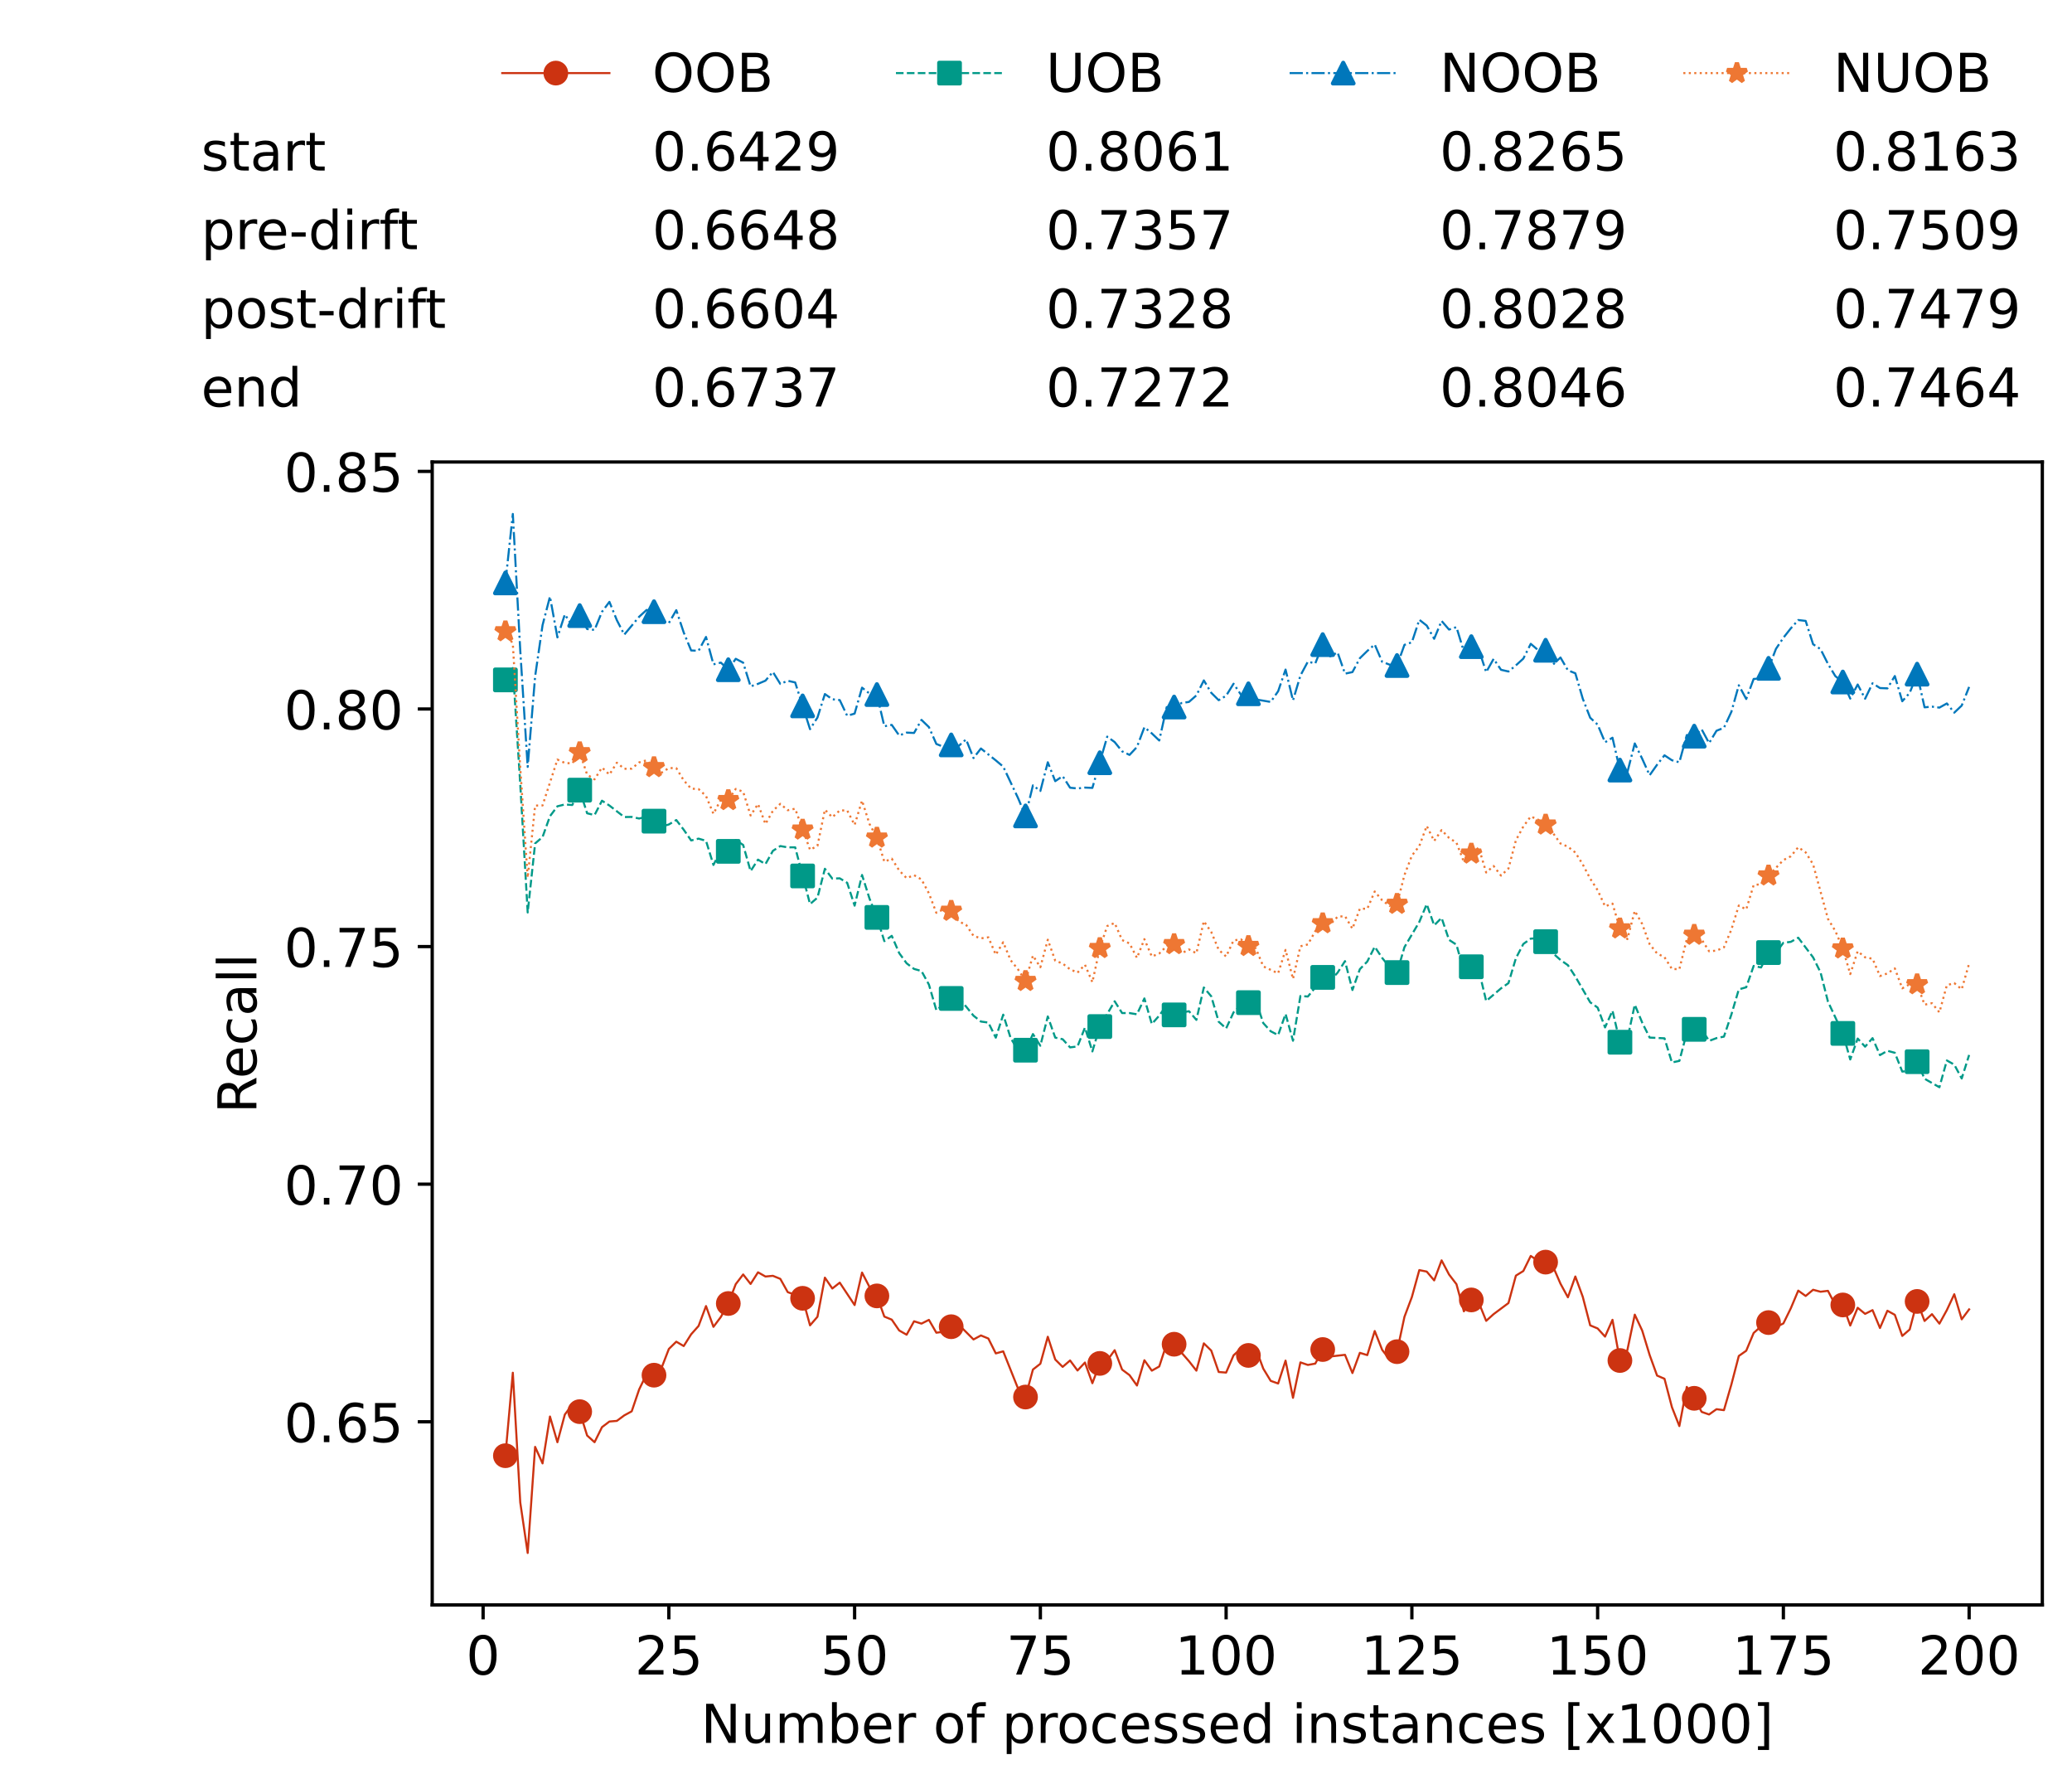 <?xml version="1.0" encoding="utf-8" standalone="no"?>
<!DOCTYPE svg PUBLIC "-//W3C//DTD SVG 1.1//EN"
  "http://www.w3.org/Graphics/SVG/1.1/DTD/svg11.dtd">
<!-- Created with matplotlib (https://matplotlib.org/) -->
<svg height="432.615pt" version="1.1" viewBox="0 0 502.65 432.615" width="502.65pt" xmlns="http://www.w3.org/2000/svg" xmlns:xlink="http://www.w3.org/1999/xlink">
 <defs>
  <style type="text/css">*{stroke-linecap:butt;stroke-linejoin:round;}</style>
 </defs>
 <g id="figure_1">
  <g id="patch_1">
   <path d="M 0 432.615 
L 502.65 432.615 
L 502.65 0 
L 0 0 
z
" style="fill:#ffffff;"/>
  </g>
  <g id="axes_1">
   <g id="patch_2">
    <path d="M 104.85 389.252 
L 495.45 389.252 
L 495.45 112.052 
L 104.85 112.052 
z
" style="fill:#ffffff;"/>
   </g>
   <g id="matplotlib.axis_1">
    <g id="xtick_1">
     <g id="line2d_1">
      <defs>
       <path d="M 0 0 
L 0 3.5 
" id="m758005a878" style="stroke:#000000;stroke-width:0.8;"/>
      </defs>
      <g>
       <use style="stroke:#000000;stroke-width:0.8;" x="117.197" xlink:href="#m758005a878" y="389.252"/>
      </g>
     </g>
     <g id="text_1">
      <!-- 0 -->
      <g transform="translate(113.061 406.13)scale(0.13 -0.13)">
       <defs>
        <path d="M 31.781 66.406 
Q 24.172 66.406 20.328 58.906 
Q 16.5 51.422 16.5 36.375 
Q 16.5 21.391 20.328 13.891 
Q 24.172 6.391 31.781 6.391 
Q 39.453 6.391 43.281 13.891 
Q 47.125 21.391 47.125 36.375 
Q 47.125 51.422 43.281 58.906 
Q 39.453 66.406 31.781 66.406 
z
M 31.781 74.219 
Q 44.047 74.219 50.516 64.516 
Q 56.984 54.828 56.984 36.375 
Q 56.984 17.969 50.516 8.266 
Q 44.047 -1.422 31.781 -1.422 
Q 19.531 -1.422 13.062 8.266 
Q 6.594 17.969 6.594 36.375 
Q 6.594 54.828 13.062 64.516 
Q 19.531 74.219 31.781 74.219 
z
" id="DejaVuSans-48"/>
       </defs>
       <use xlink:href="#DejaVuSans-48"/>
      </g>
     </g>
    </g>
    <g id="xtick_2">
     <g id="line2d_2">
      <g>
       <use style="stroke:#000000;stroke-width:0.8;" x="162.259" xlink:href="#m758005a878" y="389.252"/>
      </g>
     </g>
     <g id="text_2">
      <!-- 25 -->
      <g transform="translate(153.988 406.13)scale(0.13 -0.13)">
       <defs>
        <path d="M 19.188 8.297 
L 53.609 8.297 
L 53.609 0 
L 7.328 0 
L 7.328 8.297 
Q 12.938 14.109 22.625 23.891 
Q 32.328 33.688 34.812 36.531 
Q 39.547 41.844 41.422 45.531 
Q 43.312 49.219 43.312 52.781 
Q 43.312 58.594 39.234 62.25 
Q 35.156 65.922 28.609 65.922 
Q 23.969 65.922 18.812 64.312 
Q 13.672 62.703 7.812 59.422 
L 7.812 69.391 
Q 13.766 71.781 18.938 73 
Q 24.125 74.219 28.422 74.219 
Q 39.75 74.219 46.484 68.547 
Q 53.219 62.891 53.219 53.422 
Q 53.219 48.922 51.531 44.891 
Q 49.859 40.875 45.406 35.406 
Q 44.188 33.984 37.641 27.219 
Q 31.109 20.453 19.188 8.297 
z
" id="DejaVuSans-50"/>
        <path d="M 10.797 72.906 
L 49.516 72.906 
L 49.516 64.594 
L 19.828 64.594 
L 19.828 46.734 
Q 21.969 47.469 24.109 47.828 
Q 26.266 48.188 28.422 48.188 
Q 40.625 48.188 47.75 41.5 
Q 54.891 34.812 54.891 23.391 
Q 54.891 11.625 47.562 5.094 
Q 40.234 -1.422 26.906 -1.422 
Q 22.312 -1.422 17.547 -0.641 
Q 12.797 0.141 7.719 1.703 
L 7.719 11.625 
Q 12.109 9.234 16.797 8.062 
Q 21.484 6.891 26.703 6.891 
Q 35.156 6.891 40.078 11.328 
Q 45.016 15.766 45.016 23.391 
Q 45.016 31 40.078 35.438 
Q 35.156 39.891 26.703 39.891 
Q 22.75 39.891 18.812 39.016 
Q 14.891 38.141 10.797 36.281 
z
" id="DejaVuSans-53"/>
       </defs>
       <use xlink:href="#DejaVuSans-50"/>
       <use x="63.623" xlink:href="#DejaVuSans-53"/>
      </g>
     </g>
    </g>
    <g id="xtick_3">
     <g id="line2d_3">
      <g>
       <use style="stroke:#000000;stroke-width:0.8;" x="207.322" xlink:href="#m758005a878" y="389.252"/>
      </g>
     </g>
     <g id="text_3">
      <!-- 50 -->
      <g transform="translate(199.05 406.13)scale(0.13 -0.13)">
       <use xlink:href="#DejaVuSans-53"/>
       <use x="63.623" xlink:href="#DejaVuSans-48"/>
      </g>
     </g>
    </g>
    <g id="xtick_4">
     <g id="line2d_4">
      <g>
       <use style="stroke:#000000;stroke-width:0.8;" x="252.384" xlink:href="#m758005a878" y="389.252"/>
      </g>
     </g>
     <g id="text_4">
      <!-- 75 -->
      <g transform="translate(244.113 406.13)scale(0.13 -0.13)">
       <defs>
        <path d="M 8.203 72.906 
L 55.078 72.906 
L 55.078 68.703 
L 28.609 0 
L 18.312 0 
L 43.219 64.594 
L 8.203 64.594 
z
" id="DejaVuSans-55"/>
       </defs>
       <use xlink:href="#DejaVuSans-55"/>
       <use x="63.623" xlink:href="#DejaVuSans-53"/>
      </g>
     </g>
    </g>
    <g id="xtick_5">
     <g id="line2d_5">
      <g>
       <use style="stroke:#000000;stroke-width:0.8;" x="297.446" xlink:href="#m758005a878" y="389.252"/>
      </g>
     </g>
     <g id="text_5">
      <!-- 100 -->
      <g transform="translate(285.039 406.13)scale(0.13 -0.13)">
       <defs>
        <path d="M 12.406 8.297 
L 28.516 8.297 
L 28.516 63.922 
L 10.984 60.406 
L 10.984 69.391 
L 28.422 72.906 
L 38.281 72.906 
L 38.281 8.297 
L 54.391 8.297 
L 54.391 0 
L 12.406 0 
z
" id="DejaVuSans-49"/>
       </defs>
       <use xlink:href="#DejaVuSans-49"/>
       <use x="63.623" xlink:href="#DejaVuSans-48"/>
       <use x="127.246" xlink:href="#DejaVuSans-48"/>
      </g>
     </g>
    </g>
    <g id="xtick_6">
     <g id="line2d_6">
      <g>
       <use style="stroke:#000000;stroke-width:0.8;" x="342.509" xlink:href="#m758005a878" y="389.252"/>
      </g>
     </g>
     <g id="text_6">
      <!-- 125 -->
      <g transform="translate(330.102 406.13)scale(0.13 -0.13)">
       <use xlink:href="#DejaVuSans-49"/>
       <use x="63.623" xlink:href="#DejaVuSans-50"/>
       <use x="127.246" xlink:href="#DejaVuSans-53"/>
      </g>
     </g>
    </g>
    <g id="xtick_7">
     <g id="line2d_7">
      <g>
       <use style="stroke:#000000;stroke-width:0.8;" x="387.571" xlink:href="#m758005a878" y="389.252"/>
      </g>
     </g>
     <g id="text_7">
      <!-- 150 -->
      <g transform="translate(375.164 406.13)scale(0.13 -0.13)">
       <use xlink:href="#DejaVuSans-49"/>
       <use x="63.623" xlink:href="#DejaVuSans-53"/>
       <use x="127.246" xlink:href="#DejaVuSans-48"/>
      </g>
     </g>
    </g>
    <g id="xtick_8">
     <g id="line2d_8">
      <g>
       <use style="stroke:#000000;stroke-width:0.8;" x="432.633" xlink:href="#m758005a878" y="389.252"/>
      </g>
     </g>
     <g id="text_8">
      <!-- 175 -->
      <g transform="translate(420.226 406.13)scale(0.13 -0.13)">
       <use xlink:href="#DejaVuSans-49"/>
       <use x="63.623" xlink:href="#DejaVuSans-55"/>
       <use x="127.246" xlink:href="#DejaVuSans-53"/>
      </g>
     </g>
    </g>
    <g id="xtick_9">
     <g id="line2d_9">
      <g>
       <use style="stroke:#000000;stroke-width:0.8;" x="477.695" xlink:href="#m758005a878" y="389.252"/>
      </g>
     </g>
     <g id="text_9">
      <!-- 200 -->
      <g transform="translate(465.289 406.13)scale(0.13 -0.13)">
       <use xlink:href="#DejaVuSans-50"/>
       <use x="63.623" xlink:href="#DejaVuSans-48"/>
       <use x="127.246" xlink:href="#DejaVuSans-48"/>
      </g>
     </g>
    </g>
    <g id="text_10">
     <!-- Number of processed instances [x1000] -->
     <g transform="translate(170.025 422.711)scale(0.13 -0.13)">
      <defs>
       <path d="M 9.812 72.906 
L 23.094 72.906 
L 55.422 11.922 
L 55.422 72.906 
L 64.984 72.906 
L 64.984 0 
L 51.703 0 
L 19.391 60.984 
L 19.391 0 
L 9.812 0 
z
" id="DejaVuSans-78"/>
       <path d="M 8.5 21.578 
L 8.5 54.688 
L 17.484 54.688 
L 17.484 21.922 
Q 17.484 14.156 20.5 10.266 
Q 23.531 6.391 29.594 6.391 
Q 36.859 6.391 41.078 11.031 
Q 45.312 15.672 45.312 23.688 
L 45.312 54.688 
L 54.297 54.688 
L 54.297 0 
L 45.312 0 
L 45.312 8.406 
Q 42.047 3.422 37.719 1 
Q 33.406 -1.422 27.688 -1.422 
Q 18.266 -1.422 13.375 4.438 
Q 8.5 10.297 8.5 21.578 
z
M 31.109 56 
z
" id="DejaVuSans-117"/>
       <path d="M 52 44.188 
Q 55.375 50.25 60.062 53.125 
Q 64.75 56 71.094 56 
Q 79.641 56 84.281 50.016 
Q 88.922 44.047 88.922 33.016 
L 88.922 0 
L 79.891 0 
L 79.891 32.719 
Q 79.891 40.578 77.094 44.375 
Q 74.312 48.188 68.609 48.188 
Q 61.625 48.188 57.562 43.547 
Q 53.516 38.922 53.516 30.906 
L 53.516 0 
L 44.484 0 
L 44.484 32.719 
Q 44.484 40.625 41.703 44.406 
Q 38.922 48.188 33.109 48.188 
Q 26.219 48.188 22.156 43.531 
Q 18.109 38.875 18.109 30.906 
L 18.109 0 
L 9.078 0 
L 9.078 54.688 
L 18.109 54.688 
L 18.109 46.188 
Q 21.188 51.219 25.484 53.609 
Q 29.781 56 35.688 56 
Q 41.656 56 45.828 52.969 
Q 50 49.953 52 44.188 
z
" id="DejaVuSans-109"/>
       <path d="M 48.688 27.297 
Q 48.688 37.203 44.609 42.844 
Q 40.531 48.484 33.406 48.484 
Q 26.266 48.484 22.188 42.844 
Q 18.109 37.203 18.109 27.297 
Q 18.109 17.391 22.188 11.75 
Q 26.266 6.109 33.406 6.109 
Q 40.531 6.109 44.609 11.75 
Q 48.688 17.391 48.688 27.297 
z
M 18.109 46.391 
Q 20.953 51.266 25.266 53.625 
Q 29.594 56 35.594 56 
Q 45.562 56 51.781 48.094 
Q 58.016 40.188 58.016 27.297 
Q 58.016 14.406 51.781 6.484 
Q 45.562 -1.422 35.594 -1.422 
Q 29.594 -1.422 25.266 0.953 
Q 20.953 3.328 18.109 8.203 
L 18.109 0 
L 9.078 0 
L 9.078 75.984 
L 18.109 75.984 
z
" id="DejaVuSans-98"/>
       <path d="M 56.203 29.594 
L 56.203 25.203 
L 14.891 25.203 
Q 15.484 15.922 20.484 11.062 
Q 25.484 6.203 34.422 6.203 
Q 39.594 6.203 44.453 7.469 
Q 49.312 8.734 54.109 11.281 
L 54.109 2.781 
Q 49.266 0.734 44.188 -0.344 
Q 39.109 -1.422 33.891 -1.422 
Q 20.797 -1.422 13.156 6.188 
Q 5.516 13.812 5.516 26.812 
Q 5.516 40.234 12.766 48.109 
Q 20.016 56 32.328 56 
Q 43.359 56 49.781 48.891 
Q 56.203 41.797 56.203 29.594 
z
M 47.219 32.234 
Q 47.125 39.594 43.094 43.984 
Q 39.062 48.391 32.422 48.391 
Q 24.906 48.391 20.391 44.141 
Q 15.875 39.891 15.188 32.172 
z
" id="DejaVuSans-101"/>
       <path d="M 41.109 46.297 
Q 39.594 47.172 37.812 47.578 
Q 36.031 48 33.891 48 
Q 26.266 48 22.188 43.047 
Q 18.109 38.094 18.109 28.812 
L 18.109 0 
L 9.078 0 
L 9.078 54.688 
L 18.109 54.688 
L 18.109 46.188 
Q 20.953 51.172 25.484 53.578 
Q 30.031 56 36.531 56 
Q 37.453 56 38.578 55.875 
Q 39.703 55.766 41.062 55.516 
z
" id="DejaVuSans-114"/>
       <path id="DejaVuSans-32"/>
       <path d="M 30.609 48.391 
Q 23.391 48.391 19.188 42.75 
Q 14.984 37.109 14.984 27.297 
Q 14.984 17.484 19.156 11.844 
Q 23.344 6.203 30.609 6.203 
Q 37.797 6.203 41.984 11.859 
Q 46.188 17.531 46.188 27.297 
Q 46.188 37.016 41.984 42.703 
Q 37.797 48.391 30.609 48.391 
z
M 30.609 56 
Q 42.328 56 49.016 48.375 
Q 55.719 40.766 55.719 27.297 
Q 55.719 13.875 49.016 6.219 
Q 42.328 -1.422 30.609 -1.422 
Q 18.844 -1.422 12.172 6.219 
Q 5.516 13.875 5.516 27.297 
Q 5.516 40.766 12.172 48.375 
Q 18.844 56 30.609 56 
z
" id="DejaVuSans-111"/>
       <path d="M 37.109 75.984 
L 37.109 68.5 
L 28.516 68.5 
Q 23.688 68.5 21.797 66.547 
Q 19.922 64.594 19.922 59.516 
L 19.922 54.688 
L 34.719 54.688 
L 34.719 47.703 
L 19.922 47.703 
L 19.922 0 
L 10.891 0 
L 10.891 47.703 
L 2.297 47.703 
L 2.297 54.688 
L 10.891 54.688 
L 10.891 58.5 
Q 10.891 67.625 15.141 71.797 
Q 19.391 75.984 28.609 75.984 
z
" id="DejaVuSans-102"/>
       <path d="M 18.109 8.203 
L 18.109 -20.797 
L 9.078 -20.797 
L 9.078 54.688 
L 18.109 54.688 
L 18.109 46.391 
Q 20.953 51.266 25.266 53.625 
Q 29.594 56 35.594 56 
Q 45.562 56 51.781 48.094 
Q 58.016 40.188 58.016 27.297 
Q 58.016 14.406 51.781 6.484 
Q 45.562 -1.422 35.594 -1.422 
Q 29.594 -1.422 25.266 0.953 
Q 20.953 3.328 18.109 8.203 
z
M 48.688 27.297 
Q 48.688 37.203 44.609 42.844 
Q 40.531 48.484 33.406 48.484 
Q 26.266 48.484 22.188 42.844 
Q 18.109 37.203 18.109 27.297 
Q 18.109 17.391 22.188 11.75 
Q 26.266 6.109 33.406 6.109 
Q 40.531 6.109 44.609 11.75 
Q 48.688 17.391 48.688 27.297 
z
" id="DejaVuSans-112"/>
       <path d="M 48.781 52.594 
L 48.781 44.188 
Q 44.969 46.297 41.141 47.344 
Q 37.312 48.391 33.406 48.391 
Q 24.656 48.391 19.812 42.844 
Q 14.984 37.312 14.984 27.297 
Q 14.984 17.281 19.812 11.734 
Q 24.656 6.203 33.406 6.203 
Q 37.312 6.203 41.141 7.25 
Q 44.969 8.297 48.781 10.406 
L 48.781 2.094 
Q 45.016 0.344 40.984 -0.531 
Q 36.969 -1.422 32.422 -1.422 
Q 20.062 -1.422 12.781 6.344 
Q 5.516 14.109 5.516 27.297 
Q 5.516 40.672 12.859 48.328 
Q 20.219 56 33.016 56 
Q 37.156 56 41.109 55.141 
Q 45.062 54.297 48.781 52.594 
z
" id="DejaVuSans-99"/>
       <path d="M 44.281 53.078 
L 44.281 44.578 
Q 40.484 46.531 36.375 47.5 
Q 32.281 48.484 27.875 48.484 
Q 21.188 48.484 17.844 46.438 
Q 14.5 44.391 14.5 40.281 
Q 14.5 37.156 16.891 35.375 
Q 19.281 33.594 26.516 31.984 
L 29.594 31.297 
Q 39.156 29.25 43.188 25.516 
Q 47.219 21.781 47.219 15.094 
Q 47.219 7.469 41.188 3.016 
Q 35.156 -1.422 24.609 -1.422 
Q 20.219 -1.422 15.453 -0.562 
Q 10.688 0.297 5.422 2 
L 5.422 11.281 
Q 10.406 8.688 15.234 7.391 
Q 20.062 6.109 24.812 6.109 
Q 31.156 6.109 34.562 8.281 
Q 37.984 10.453 37.984 14.406 
Q 37.984 18.062 35.516 20.016 
Q 33.062 21.969 24.703 23.781 
L 21.578 24.516 
Q 13.234 26.266 9.516 29.906 
Q 5.812 33.547 5.812 39.891 
Q 5.812 47.609 11.281 51.797 
Q 16.75 56 26.812 56 
Q 31.781 56 36.172 55.266 
Q 40.578 54.547 44.281 53.078 
z
" id="DejaVuSans-115"/>
       <path d="M 45.406 46.391 
L 45.406 75.984 
L 54.391 75.984 
L 54.391 0 
L 45.406 0 
L 45.406 8.203 
Q 42.578 3.328 38.25 0.953 
Q 33.938 -1.422 27.875 -1.422 
Q 17.969 -1.422 11.734 6.484 
Q 5.516 14.406 5.516 27.297 
Q 5.516 40.188 11.734 48.094 
Q 17.969 56 27.875 56 
Q 33.938 56 38.25 53.625 
Q 42.578 51.266 45.406 46.391 
z
M 14.797 27.297 
Q 14.797 17.391 18.875 11.75 
Q 22.953 6.109 30.078 6.109 
Q 37.203 6.109 41.297 11.75 
Q 45.406 17.391 45.406 27.297 
Q 45.406 37.203 41.297 42.844 
Q 37.203 48.484 30.078 48.484 
Q 22.953 48.484 18.875 42.844 
Q 14.797 37.203 14.797 27.297 
z
" id="DejaVuSans-100"/>
       <path d="M 9.422 54.688 
L 18.406 54.688 
L 18.406 0 
L 9.422 0 
z
M 9.422 75.984 
L 18.406 75.984 
L 18.406 64.594 
L 9.422 64.594 
z
" id="DejaVuSans-105"/>
       <path d="M 54.891 33.016 
L 54.891 0 
L 45.906 0 
L 45.906 32.719 
Q 45.906 40.484 42.875 44.328 
Q 39.844 48.188 33.797 48.188 
Q 26.516 48.188 22.312 43.547 
Q 18.109 38.922 18.109 30.906 
L 18.109 0 
L 9.078 0 
L 9.078 54.688 
L 18.109 54.688 
L 18.109 46.188 
Q 21.344 51.125 25.703 53.562 
Q 30.078 56 35.797 56 
Q 45.219 56 50.047 50.172 
Q 54.891 44.344 54.891 33.016 
z
" id="DejaVuSans-110"/>
       <path d="M 18.312 70.219 
L 18.312 54.688 
L 36.812 54.688 
L 36.812 47.703 
L 18.312 47.703 
L 18.312 18.016 
Q 18.312 11.328 20.141 9.422 
Q 21.969 7.516 27.594 7.516 
L 36.812 7.516 
L 36.812 0 
L 27.594 0 
Q 17.188 0 13.234 3.875 
Q 9.281 7.766 9.281 18.016 
L 9.281 47.703 
L 2.688 47.703 
L 2.688 54.688 
L 9.281 54.688 
L 9.281 70.219 
z
" id="DejaVuSans-116"/>
       <path d="M 34.281 27.484 
Q 23.391 27.484 19.188 25 
Q 14.984 22.516 14.984 16.5 
Q 14.984 11.719 18.141 8.906 
Q 21.297 6.109 26.703 6.109 
Q 34.188 6.109 38.703 11.406 
Q 43.219 16.703 43.219 25.484 
L 43.219 27.484 
z
M 52.203 31.203 
L 52.203 0 
L 43.219 0 
L 43.219 8.297 
Q 40.141 3.328 35.547 0.953 
Q 30.953 -1.422 24.312 -1.422 
Q 15.922 -1.422 10.953 3.297 
Q 6 8.016 6 15.922 
Q 6 25.141 12.172 29.828 
Q 18.359 34.516 30.609 34.516 
L 43.219 34.516 
L 43.219 35.406 
Q 43.219 41.609 39.141 45 
Q 35.062 48.391 27.688 48.391 
Q 23 48.391 18.547 47.266 
Q 14.109 46.141 10.016 43.891 
L 10.016 52.203 
Q 14.938 54.109 19.578 55.047 
Q 24.219 56 28.609 56 
Q 40.484 56 46.344 49.844 
Q 52.203 43.703 52.203 31.203 
z
" id="DejaVuSans-97"/>
       <path d="M 8.594 75.984 
L 29.297 75.984 
L 29.297 69 
L 17.578 69 
L 17.578 -6.203 
L 29.297 -6.203 
L 29.297 -13.188 
L 8.594 -13.188 
z
" id="DejaVuSans-91"/>
       <path d="M 54.891 54.688 
L 35.109 28.078 
L 55.906 0 
L 45.312 0 
L 29.391 21.484 
L 13.484 0 
L 2.875 0 
L 24.125 28.609 
L 4.688 54.688 
L 15.281 54.688 
L 29.781 35.203 
L 44.281 54.688 
z
" id="DejaVuSans-120"/>
       <path d="M 30.422 75.984 
L 30.422 -13.188 
L 9.719 -13.188 
L 9.719 -6.203 
L 21.391 -6.203 
L 21.391 69 
L 9.719 69 
L 9.719 75.984 
z
" id="DejaVuSans-93"/>
      </defs>
      <use xlink:href="#DejaVuSans-78"/>
      <use x="74.805" xlink:href="#DejaVuSans-117"/>
      <use x="138.184" xlink:href="#DejaVuSans-109"/>
      <use x="235.596" xlink:href="#DejaVuSans-98"/>
      <use x="299.072" xlink:href="#DejaVuSans-101"/>
      <use x="360.596" xlink:href="#DejaVuSans-114"/>
      <use x="401.709" xlink:href="#DejaVuSans-32"/>
      <use x="433.496" xlink:href="#DejaVuSans-111"/>
      <use x="494.678" xlink:href="#DejaVuSans-102"/>
      <use x="529.883" xlink:href="#DejaVuSans-32"/>
      <use x="561.67" xlink:href="#DejaVuSans-112"/>
      <use x="625.146" xlink:href="#DejaVuSans-114"/>
      <use x="664.01" xlink:href="#DejaVuSans-111"/>
      <use x="725.191" xlink:href="#DejaVuSans-99"/>
      <use x="780.172" xlink:href="#DejaVuSans-101"/>
      <use x="841.695" xlink:href="#DejaVuSans-115"/>
      <use x="893.795" xlink:href="#DejaVuSans-115"/>
      <use x="945.895" xlink:href="#DejaVuSans-101"/>
      <use x="1007.418" xlink:href="#DejaVuSans-100"/>
      <use x="1070.895" xlink:href="#DejaVuSans-32"/>
      <use x="1102.682" xlink:href="#DejaVuSans-105"/>
      <use x="1130.465" xlink:href="#DejaVuSans-110"/>
      <use x="1193.844" xlink:href="#DejaVuSans-115"/>
      <use x="1245.943" xlink:href="#DejaVuSans-116"/>
      <use x="1285.152" xlink:href="#DejaVuSans-97"/>
      <use x="1346.432" xlink:href="#DejaVuSans-110"/>
      <use x="1409.811" xlink:href="#DejaVuSans-99"/>
      <use x="1464.791" xlink:href="#DejaVuSans-101"/>
      <use x="1526.314" xlink:href="#DejaVuSans-115"/>
      <use x="1578.414" xlink:href="#DejaVuSans-32"/>
      <use x="1610.201" xlink:href="#DejaVuSans-91"/>
      <use x="1649.215" xlink:href="#DejaVuSans-120"/>
      <use x="1708.395" xlink:href="#DejaVuSans-49"/>
      <use x="1772.018" xlink:href="#DejaVuSans-48"/>
      <use x="1835.641" xlink:href="#DejaVuSans-48"/>
      <use x="1899.264" xlink:href="#DejaVuSans-48"/>
      <use x="1962.887" xlink:href="#DejaVuSans-93"/>
     </g>
    </g>
   </g>
   <g id="matplotlib.axis_2">
    <g id="ytick_1">
     <g id="line2d_10">
      <defs>
       <path d="M 0 0 
L -3.5 0 
" id="m7895be9122" style="stroke:#000000;stroke-width:0.8;"/>
      </defs>
      <g>
       <use style="stroke:#000000;stroke-width:0.8;" x="104.85" xlink:href="#m7895be9122" y="344.827"/>
      </g>
     </g>
     <g id="text_11">
      <!-- 0.65 -->
      <g transform="translate(68.905 349.766)scale(0.13 -0.13)">
       <defs>
        <path d="M 10.688 12.406 
L 21 12.406 
L 21 0 
L 10.688 0 
z
" id="DejaVuSans-46"/>
        <path d="M 33.016 40.375 
Q 26.375 40.375 22.484 35.828 
Q 18.609 31.297 18.609 23.391 
Q 18.609 15.531 22.484 10.953 
Q 26.375 6.391 33.016 6.391 
Q 39.656 6.391 43.531 10.953 
Q 47.406 15.531 47.406 23.391 
Q 47.406 31.297 43.531 35.828 
Q 39.656 40.375 33.016 40.375 
z
M 52.594 71.297 
L 52.594 62.312 
Q 48.875 64.062 45.094 64.984 
Q 41.312 65.922 37.594 65.922 
Q 27.828 65.922 22.672 59.328 
Q 17.531 52.734 16.797 39.406 
Q 19.672 43.656 24.016 45.922 
Q 28.375 48.188 33.594 48.188 
Q 44.578 48.188 50.953 41.516 
Q 57.328 34.859 57.328 23.391 
Q 57.328 12.156 50.688 5.359 
Q 44.047 -1.422 33.016 -1.422 
Q 20.359 -1.422 13.672 8.266 
Q 6.984 17.969 6.984 36.375 
Q 6.984 53.656 15.188 63.938 
Q 23.391 74.219 37.203 74.219 
Q 40.922 74.219 44.703 73.484 
Q 48.484 72.75 52.594 71.297 
z
" id="DejaVuSans-54"/>
       </defs>
       <use xlink:href="#DejaVuSans-48"/>
       <use x="63.623" xlink:href="#DejaVuSans-46"/>
       <use x="95.41" xlink:href="#DejaVuSans-54"/>
       <use x="159.033" xlink:href="#DejaVuSans-53"/>
      </g>
     </g>
    </g>
    <g id="ytick_2">
     <g id="line2d_11">
      <g>
       <use style="stroke:#000000;stroke-width:0.8;" x="104.85" xlink:href="#m7895be9122" y="287.202"/>
      </g>
     </g>
     <g id="text_12">
      <!-- 0.70 -->
      <g transform="translate(68.905 292.141)scale(0.13 -0.13)">
       <use xlink:href="#DejaVuSans-48"/>
       <use x="63.623" xlink:href="#DejaVuSans-46"/>
       <use x="95.41" xlink:href="#DejaVuSans-55"/>
       <use x="159.033" xlink:href="#DejaVuSans-48"/>
      </g>
     </g>
    </g>
    <g id="ytick_3">
     <g id="line2d_12">
      <g>
       <use style="stroke:#000000;stroke-width:0.8;" x="104.85" xlink:href="#m7895be9122" y="229.578"/>
      </g>
     </g>
     <g id="text_13">
      <!-- 0.75 -->
      <g transform="translate(68.905 234.517)scale(0.13 -0.13)">
       <use xlink:href="#DejaVuSans-48"/>
       <use x="63.623" xlink:href="#DejaVuSans-46"/>
       <use x="95.41" xlink:href="#DejaVuSans-55"/>
       <use x="159.033" xlink:href="#DejaVuSans-53"/>
      </g>
     </g>
    </g>
    <g id="ytick_4">
     <g id="line2d_13">
      <g>
       <use style="stroke:#000000;stroke-width:0.8;" x="104.85" xlink:href="#m7895be9122" y="171.953"/>
      </g>
     </g>
     <g id="text_14">
      <!-- 0.80 -->
      <g transform="translate(68.905 176.892)scale(0.13 -0.13)">
       <defs>
        <path d="M 31.781 34.625 
Q 24.75 34.625 20.719 30.859 
Q 16.703 27.094 16.703 20.516 
Q 16.703 13.922 20.719 10.156 
Q 24.75 6.391 31.781 6.391 
Q 38.812 6.391 42.859 10.172 
Q 46.922 13.969 46.922 20.516 
Q 46.922 27.094 42.891 30.859 
Q 38.875 34.625 31.781 34.625 
z
M 21.922 38.812 
Q 15.578 40.375 12.031 44.719 
Q 8.5 49.078 8.5 55.328 
Q 8.5 64.062 14.719 69.141 
Q 20.953 74.219 31.781 74.219 
Q 42.672 74.219 48.875 69.141 
Q 55.078 64.062 55.078 55.328 
Q 55.078 49.078 51.531 44.719 
Q 48 40.375 41.703 38.812 
Q 48.828 37.156 52.797 32.312 
Q 56.781 27.484 56.781 20.516 
Q 56.781 9.906 50.312 4.234 
Q 43.844 -1.422 31.781 -1.422 
Q 19.734 -1.422 13.25 4.234 
Q 6.781 9.906 6.781 20.516 
Q 6.781 27.484 10.781 32.312 
Q 14.797 37.156 21.922 38.812 
z
M 18.312 54.391 
Q 18.312 48.734 21.844 45.562 
Q 25.391 42.391 31.781 42.391 
Q 38.141 42.391 41.719 45.562 
Q 45.312 48.734 45.312 54.391 
Q 45.312 60.062 41.719 63.234 
Q 38.141 66.406 31.781 66.406 
Q 25.391 66.406 21.844 63.234 
Q 18.312 60.062 18.312 54.391 
z
" id="DejaVuSans-56"/>
       </defs>
       <use xlink:href="#DejaVuSans-48"/>
       <use x="63.623" xlink:href="#DejaVuSans-46"/>
       <use x="95.41" xlink:href="#DejaVuSans-56"/>
       <use x="159.033" xlink:href="#DejaVuSans-48"/>
      </g>
     </g>
    </g>
    <g id="ytick_5">
     <g id="line2d_14">
      <g>
       <use style="stroke:#000000;stroke-width:0.8;" x="104.85" xlink:href="#m7895be9122" y="114.329"/>
      </g>
     </g>
     <g id="text_15">
      <!-- 0.85 -->
      <g transform="translate(68.905 119.268)scale(0.13 -0.13)">
       <use xlink:href="#DejaVuSans-48"/>
       <use x="63.623" xlink:href="#DejaVuSans-46"/>
       <use x="95.41" xlink:href="#DejaVuSans-56"/>
       <use x="159.033" xlink:href="#DejaVuSans-53"/>
      </g>
     </g>
    </g>
    <g id="text_16">
     <!-- Recall -->
     <g transform="translate(62.201 270.044)rotate(-90)scale(0.13 -0.13)">
      <defs>
       <path d="M 44.391 34.188 
Q 47.562 33.109 50.562 29.594 
Q 53.562 26.078 56.594 19.922 
L 66.609 0 
L 56 0 
L 46.688 18.703 
Q 43.062 26.031 39.672 28.422 
Q 36.281 30.812 30.422 30.812 
L 19.672 30.812 
L 19.672 0 
L 9.812 0 
L 9.812 72.906 
L 32.078 72.906 
Q 44.578 72.906 50.734 67.672 
Q 56.891 62.453 56.891 51.906 
Q 56.891 45.016 53.688 40.469 
Q 50.484 35.938 44.391 34.188 
z
M 19.672 64.797 
L 19.672 38.922 
L 32.078 38.922 
Q 39.203 38.922 42.844 42.219 
Q 46.484 45.516 46.484 51.906 
Q 46.484 58.297 42.844 61.547 
Q 39.203 64.797 32.078 64.797 
z
" id="DejaVuSans-82"/>
       <path d="M 9.422 75.984 
L 18.406 75.984 
L 18.406 0 
L 9.422 0 
z
" id="DejaVuSans-108"/>
      </defs>
      <use xlink:href="#DejaVuSans-82"/>
      <use x="64.982" xlink:href="#DejaVuSans-101"/>
      <use x="126.506" xlink:href="#DejaVuSans-99"/>
      <use x="181.486" xlink:href="#DejaVuSans-97"/>
      <use x="242.766" xlink:href="#DejaVuSans-108"/>
      <use x="270.549" xlink:href="#DejaVuSans-108"/>
     </g>
    </g>
   </g>
   <g id="line2d_15"/>
   <g id="line2d_16"/>
   <g id="line2d_17"/>
   <g id="line2d_18"/>
   <g id="line2d_19"/>
   <g id="line2d_20">
    <path clip-path="url(#pba82ecebdf)" d="M 122.605 353.059 
L 124.407 332.936 
L 126.21 364.393 
L 128.012 376.652 
L 129.815 350.915 
L 131.617 354.923 
L 133.419 343.556 
L 135.222 349.788 
L 137.024 343.075 
L 138.827 340.65 
L 140.629 342.374 
L 142.432 348.164 
L 144.234 349.781 
L 146.037 346.134 
L 147.839 344.767 
L 149.642 344.614 
L 151.444 343.277 
L 153.247 342.296 
L 155.049 336.995 
L 156.852 333.266 
L 158.654 333.528 
L 160.457 331.84 
L 162.259 327.165 
L 164.062 325.403 
L 165.864 326.466 
L 167.667 323.607 
L 169.469 321.59 
L 171.272 316.764 
L 173.074 321.806 
L 174.877 319.401 
L 176.679 316.144 
L 178.482 311.452 
L 180.284 309.097 
L 182.087 311.402 
L 183.889 308.578 
L 185.692 309.601 
L 187.494 309.429 
L 189.297 310.168 
L 191.099 313.389 
L 192.902 314.037 
L 194.704 314.881 
L 196.507 321.441 
L 198.309 319.362 
L 200.112 309.874 
L 201.914 312.507 
L 203.717 311.087 
L 207.322 316.522 
L 209.124 308.641 
L 210.927 312.124 
L 212.729 314.301 
L 214.532 319.318 
L 216.334 320.059 
L 218.137 322.687 
L 219.939 323.711 
L 221.742 320.455 
L 223.544 321.023 
L 225.347 320.113 
L 227.149 323.227 
L 228.952 322.996 
L 230.754 321.774 
L 232.557 321.253 
L 236.162 324.863 
L 237.964 323.893 
L 239.767 324.637 
L 241.569 328.245 
L 243.372 327.748 
L 246.976 336.782 
L 248.779 338.83 
L 250.581 332.162 
L 252.384 330.753 
L 254.186 324.209 
L 255.989 329.721 
L 257.791 331.514 
L 259.594 329.96 
L 261.396 332.392 
L 263.199 330.46 
L 265.001 335.474 
L 266.804 330.674 
L 268.606 329.959 
L 270.409 327.466 
L 272.211 332.171 
L 274.014 333.518 
L 275.816 336.035 
L 277.619 329.902 
L 279.421 332.43 
L 281.224 331.419 
L 283.026 325.916 
L 284.829 326.021 
L 288.434 330.136 
L 290.236 332.429 
L 292.039 325.808 
L 293.841 327.57 
L 295.644 332.756 
L 297.446 332.897 
L 299.249 328.721 
L 301.051 327.051 
L 302.854 328.736 
L 304.656 327.071 
L 306.459 331.939 
L 308.261 334.904 
L 310.064 335.549 
L 311.866 329.997 
L 313.669 339.019 
L 315.471 330.425 
L 317.274 331.044 
L 319.076 330.72 
L 320.879 327.307 
L 322.681 329.002 
L 326.286 328.59 
L 328.089 333.011 
L 329.891 328.109 
L 331.694 328.658 
L 333.496 322.82 
L 335.299 327.376 
L 337.101 329.731 
L 338.904 327.827 
L 340.706 319.382 
L 342.509 314.575 
L 344.311 308.041 
L 346.114 308.406 
L 347.916 310.539 
L 349.719 305.682 
L 351.521 309.106 
L 353.324 311.458 
L 355.126 318.038 
L 356.928 315.279 
L 358.731 315.898 
L 360.533 320.348 
L 362.336 318.724 
L 365.941 316.036 
L 367.743 309.385 
L 369.546 308.265 
L 371.348 304.609 
L 373.151 305.838 
L 374.953 306.108 
L 376.756 307.186 
L 378.558 311.336 
L 380.361 314.636 
L 382.163 309.594 
L 383.966 314.519 
L 385.768 321.445 
L 387.571 322.193 
L 389.373 324.173 
L 391.176 320.099 
L 392.978 329.971 
L 394.781 327.475 
L 396.583 318.847 
L 398.386 322.716 
L 400.188 328.632 
L 401.991 333.62 
L 403.793 334.402 
L 405.596 341.288 
L 407.398 345.872 
L 409.201 336.372 
L 411.003 339.139 
L 412.806 342.432 
L 414.608 343.059 
L 416.411 341.775 
L 418.213 342.015 
L 420.016 335.791 
L 421.818 328.869 
L 423.621 327.601 
L 425.423 323.291 
L 427.226 321.681 
L 429.028 320.773 
L 430.831 321.88 
L 432.633 320.976 
L 434.436 317.307 
L 436.238 313.02 
L 438.041 314.319 
L 439.843 312.813 
L 441.646 313.29 
L 443.448 313.072 
L 445.251 316.519 
L 447.053 316.498 
L 448.856 321.489 
L 450.658 317.179 
L 452.461 318.657 
L 454.263 317.75 
L 456.066 322.087 
L 457.868 317.897 
L 459.671 318.891 
L 461.473 324.008 
L 463.276 322.446 
L 465.078 315.642 
L 466.881 320.378 
L 468.683 318.73 
L 470.485 321.027 
L 472.288 317.745 
L 474.09 313.896 
L 475.893 319.978 
L 477.695 317.568 
L 477.695 317.568 
" style="fill:none;stroke:#cc3311;stroke-linecap:square;stroke-width:0.5;"/>
    <defs>
     <path d="M 0 2.5 
C 0.663 2.5 1.299 2.237 1.768 1.768 
C 2.237 1.299 2.5 0.663 2.5 0 
C 2.5 -0.663 2.237 -1.299 1.768 -1.768 
C 1.299 -2.237 0.663 -2.5 0 -2.5 
C -0.663 -2.5 -1.299 -2.237 -1.768 -1.768 
C -2.237 -1.299 -2.5 -0.663 -2.5 0 
C -2.5 0.663 -2.237 1.299 -1.768 1.768 
C -1.299 2.237 -0.663 2.5 0 2.5 
z
" id="m37092badb6" style="stroke:#cc3311;"/>
    </defs>
    <g clip-path="url(#pba82ecebdf)">
     <use style="fill:#cc3311;stroke:#cc3311;" x="122.605" xlink:href="#m37092badb6" y="353.059"/>
     <use style="fill:#cc3311;stroke:#cc3311;" x="140.629" xlink:href="#m37092badb6" y="342.374"/>
     <use style="fill:#cc3311;stroke:#cc3311;" x="158.654" xlink:href="#m37092badb6" y="333.528"/>
     <use style="fill:#cc3311;stroke:#cc3311;" x="176.679" xlink:href="#m37092badb6" y="316.144"/>
     <use style="fill:#cc3311;stroke:#cc3311;" x="194.704" xlink:href="#m37092badb6" y="314.881"/>
     <use style="fill:#cc3311;stroke:#cc3311;" x="212.729" xlink:href="#m37092badb6" y="314.301"/>
     <use style="fill:#cc3311;stroke:#cc3311;" x="230.754" xlink:href="#m37092badb6" y="321.774"/>
     <use style="fill:#cc3311;stroke:#cc3311;" x="248.779" xlink:href="#m37092badb6" y="338.83"/>
     <use style="fill:#cc3311;stroke:#cc3311;" x="266.804" xlink:href="#m37092badb6" y="330.674"/>
     <use style="fill:#cc3311;stroke:#cc3311;" x="284.829" xlink:href="#m37092badb6" y="326.021"/>
     <use style="fill:#cc3311;stroke:#cc3311;" x="302.854" xlink:href="#m37092badb6" y="328.736"/>
     <use style="fill:#cc3311;stroke:#cc3311;" x="320.879" xlink:href="#m37092badb6" y="327.307"/>
     <use style="fill:#cc3311;stroke:#cc3311;" x="338.904" xlink:href="#m37092badb6" y="327.827"/>
     <use style="fill:#cc3311;stroke:#cc3311;" x="356.928" xlink:href="#m37092badb6" y="315.279"/>
     <use style="fill:#cc3311;stroke:#cc3311;" x="374.953" xlink:href="#m37092badb6" y="306.108"/>
     <use style="fill:#cc3311;stroke:#cc3311;" x="392.978" xlink:href="#m37092badb6" y="329.971"/>
     <use style="fill:#cc3311;stroke:#cc3311;" x="411.003" xlink:href="#m37092badb6" y="339.139"/>
     <use style="fill:#cc3311;stroke:#cc3311;" x="429.028" xlink:href="#m37092badb6" y="320.773"/>
     <use style="fill:#cc3311;stroke:#cc3311;" x="447.053" xlink:href="#m37092badb6" y="316.498"/>
     <use style="fill:#cc3311;stroke:#cc3311;" x="465.078" xlink:href="#m37092badb6" y="315.642"/>
    </g>
   </g>
   <g id="line2d_21"/>
   <g id="line2d_22"/>
   <g id="line2d_23"/>
   <g id="line2d_24"/>
   <g id="line2d_25">
    <path clip-path="url(#pba82ecebdf)" d="M 122.605 164.897 
L 124.407 162.023 
L 126.21 190.191 
L 128.012 221.304 
L 129.815 204.568 
L 131.617 203.009 
L 133.419 197.957 
L 135.222 195.554 
L 137.024 195.106 
L 138.827 195.239 
L 140.629 191.638 
L 142.432 197.25 
L 144.234 197.68 
L 146.037 194.196 
L 147.839 195.369 
L 151.444 198.163 
L 153.247 198.13 
L 155.049 198.522 
L 156.852 198.068 
L 158.654 199.157 
L 160.457 200.496 
L 162.259 199.955 
L 164.062 198.886 
L 165.864 201.237 
L 167.667 203.837 
L 169.469 203.4 
L 171.272 203.923 
L 173.074 209.778 
L 174.877 206.29 
L 176.679 206.483 
L 178.482 203.729 
L 180.284 204.934 
L 182.087 211.272 
L 183.889 208.489 
L 185.692 209.58 
L 187.494 206.365 
L 189.297 205.195 
L 191.099 205.514 
L 192.902 205.5 
L 196.507 219.27 
L 198.309 217.71 
L 200.112 210.704 
L 201.914 213.091 
L 203.717 213.024 
L 205.519 214.111 
L 207.322 219.652 
L 209.124 212.212 
L 210.927 217.911 
L 212.729 222.5 
L 214.532 228.255 
L 216.334 226.974 
L 218.137 231.16 
L 219.939 233.632 
L 221.742 235 
L 223.544 235.504 
L 225.347 238.789 
L 227.149 245.006 
L 230.754 242.16 
L 232.557 242.104 
L 234.359 244.115 
L 236.162 246.337 
L 237.964 247.759 
L 239.767 248.011 
L 241.569 251.669 
L 243.372 246.089 
L 245.174 251.76 
L 246.976 254.727 
L 248.779 254.71 
L 250.581 250.793 
L 252.384 253.63 
L 254.186 246.524 
L 255.989 251.653 
L 257.791 252.048 
L 259.594 254.027 
L 261.396 253.795 
L 263.199 249.217 
L 265.001 255.005 
L 266.804 248.981 
L 270.409 242.846 
L 272.211 245.7 
L 274.014 245.707 
L 275.816 245.999 
L 277.619 242.154 
L 279.421 248.351 
L 281.224 246.32 
L 283.026 243.797 
L 284.829 246.146 
L 286.631 245.592 
L 288.434 245.251 
L 290.236 247.357 
L 292.039 239.499 
L 293.841 241.642 
L 295.644 247.799 
L 297.446 249.437 
L 299.249 245.533 
L 301.051 243.776 
L 302.854 243.18 
L 304.656 242.725 
L 306.459 248.134 
L 308.261 250.115 
L 310.064 251.052 
L 311.866 245.916 
L 313.669 252.415 
L 315.471 241.552 
L 317.274 241.694 
L 319.076 239.506 
L 320.879 237.051 
L 322.681 237.898 
L 324.484 235.906 
L 326.286 233.106 
L 328.089 240.11 
L 329.891 235.054 
L 331.694 233.205 
L 333.496 229.616 
L 335.299 232.326 
L 337.101 234.557 
L 338.904 235.88 
L 340.706 229.724 
L 344.311 223.599 
L 346.114 219.293 
L 347.916 224.424 
L 349.719 222.617 
L 351.521 227.945 
L 353.324 229.121 
L 355.126 235.565 
L 356.928 234.477 
L 358.731 235.192 
L 360.533 242.789 
L 364.138 239.704 
L 365.941 238.443 
L 367.743 232.406 
L 369.546 228.947 
L 371.348 227.654 
L 373.151 227.533 
L 374.953 228.392 
L 376.756 231.217 
L 378.558 232.818 
L 380.361 234.089 
L 382.163 236.851 
L 385.768 243.095 
L 387.571 244.37 
L 389.373 249.18 
L 391.176 245.126 
L 392.978 252.77 
L 394.781 252.023 
L 396.583 243.672 
L 398.386 248.024 
L 400.188 251.648 
L 403.793 251.826 
L 405.596 257.681 
L 407.398 257.306 
L 409.201 250.48 
L 411.003 249.649 
L 412.806 249.649 
L 414.608 252.458 
L 416.411 251.776 
L 418.213 251.416 
L 420.016 246.064 
L 421.818 239.963 
L 423.621 239.445 
L 425.423 234.273 
L 427.226 234.642 
L 429.028 231.03 
L 430.831 231.082 
L 432.633 228.65 
L 434.436 228.433 
L 436.238 227.429 
L 439.843 232.192 
L 441.646 235.835 
L 443.448 242.926 
L 447.053 250.636 
L 448.856 256.953 
L 450.658 251.882 
L 452.461 253.852 
L 454.263 251.782 
L 456.066 255.903 
L 457.868 254.849 
L 459.671 255.338 
L 461.473 259.895 
L 463.276 259.698 
L 465.078 257.497 
L 466.881 261.634 
L 470.485 263.693 
L 472.288 257.198 
L 474.09 258.208 
L 475.893 261.571 
L 477.695 255.864 
L 477.695 255.864 
" style="fill:none;stroke:#009988;stroke-dasharray:1.85,0.8;stroke-dashoffset:0;stroke-width:0.5;"/>
    <defs>
     <path d="M -2.5 2.5 
L 2.5 2.5 
L 2.5 -2.5 
L -2.5 -2.5 
z
" id="m1ab0100ef0" style="stroke:#009988;stroke-linejoin:miter;"/>
    </defs>
    <g clip-path="url(#pba82ecebdf)">
     <use style="fill:#009988;stroke:#009988;stroke-linejoin:miter;" x="122.605" xlink:href="#m1ab0100ef0" y="164.897"/>
     <use style="fill:#009988;stroke:#009988;stroke-linejoin:miter;" x="140.629" xlink:href="#m1ab0100ef0" y="191.638"/>
     <use style="fill:#009988;stroke:#009988;stroke-linejoin:miter;" x="158.654" xlink:href="#m1ab0100ef0" y="199.157"/>
     <use style="fill:#009988;stroke:#009988;stroke-linejoin:miter;" x="176.679" xlink:href="#m1ab0100ef0" y="206.483"/>
     <use style="fill:#009988;stroke:#009988;stroke-linejoin:miter;" x="194.704" xlink:href="#m1ab0100ef0" y="212.448"/>
     <use style="fill:#009988;stroke:#009988;stroke-linejoin:miter;" x="212.729" xlink:href="#m1ab0100ef0" y="222.5"/>
     <use style="fill:#009988;stroke:#009988;stroke-linejoin:miter;" x="230.754" xlink:href="#m1ab0100ef0" y="242.16"/>
     <use style="fill:#009988;stroke:#009988;stroke-linejoin:miter;" x="248.779" xlink:href="#m1ab0100ef0" y="254.71"/>
     <use style="fill:#009988;stroke:#009988;stroke-linejoin:miter;" x="266.804" xlink:href="#m1ab0100ef0" y="248.981"/>
     <use style="fill:#009988;stroke:#009988;stroke-linejoin:miter;" x="284.829" xlink:href="#m1ab0100ef0" y="246.146"/>
     <use style="fill:#009988;stroke:#009988;stroke-linejoin:miter;" x="302.854" xlink:href="#m1ab0100ef0" y="243.18"/>
     <use style="fill:#009988;stroke:#009988;stroke-linejoin:miter;" x="320.879" xlink:href="#m1ab0100ef0" y="237.051"/>
     <use style="fill:#009988;stroke:#009988;stroke-linejoin:miter;" x="338.904" xlink:href="#m1ab0100ef0" y="235.88"/>
     <use style="fill:#009988;stroke:#009988;stroke-linejoin:miter;" x="356.928" xlink:href="#m1ab0100ef0" y="234.477"/>
     <use style="fill:#009988;stroke:#009988;stroke-linejoin:miter;" x="374.953" xlink:href="#m1ab0100ef0" y="228.392"/>
     <use style="fill:#009988;stroke:#009988;stroke-linejoin:miter;" x="392.978" xlink:href="#m1ab0100ef0" y="252.77"/>
     <use style="fill:#009988;stroke:#009988;stroke-linejoin:miter;" x="411.003" xlink:href="#m1ab0100ef0" y="249.649"/>
     <use style="fill:#009988;stroke:#009988;stroke-linejoin:miter;" x="429.028" xlink:href="#m1ab0100ef0" y="231.03"/>
     <use style="fill:#009988;stroke:#009988;stroke-linejoin:miter;" x="447.053" xlink:href="#m1ab0100ef0" y="250.636"/>
     <use style="fill:#009988;stroke:#009988;stroke-linejoin:miter;" x="465.078" xlink:href="#m1ab0100ef0" y="257.497"/>
    </g>
   </g>
   <g id="line2d_26"/>
   <g id="line2d_27"/>
   <g id="line2d_28"/>
   <g id="line2d_29"/>
   <g id="line2d_30">
    <path clip-path="url(#pba82ecebdf)" d="M 122.605 141.377 
L 124.407 124.652 
L 126.21 157.744 
L 128.012 185.993 
L 129.815 164.058 
L 131.617 151.629 
L 133.419 144.685 
L 135.222 154.59 
L 137.024 149.029 
L 138.827 151.73 
L 140.629 149.303 
L 142.432 152.563 
L 144.234 152.775 
L 146.037 148.382 
L 147.839 145.97 
L 149.642 150.412 
L 151.444 153.917 
L 155.049 149.589 
L 156.852 147.936 
L 158.654 148.361 
L 160.457 150.515 
L 162.259 151.104 
L 164.062 147.984 
L 165.864 153.4 
L 167.667 157.759 
L 169.469 157.835 
L 171.272 154.482 
L 173.074 161.117 
L 174.877 160.707 
L 176.679 162.43 
L 178.482 159.781 
L 180.284 160.718 
L 182.087 166.481 
L 183.889 165.853 
L 185.692 165.085 
L 187.494 162.968 
L 189.297 165.872 
L 191.099 165.113 
L 192.902 165.515 
L 196.507 176.842 
L 198.309 174.03 
L 200.112 168.329 
L 201.914 169.597 
L 203.717 169.797 
L 205.519 173.602 
L 207.322 173.076 
L 209.124 166.779 
L 210.927 168.204 
L 212.729 168.455 
L 214.532 176.142 
L 216.334 175.811 
L 218.137 178.388 
L 219.939 177.682 
L 221.742 177.766 
L 223.544 174.599 
L 225.347 176.341 
L 227.149 180.435 
L 228.952 181.158 
L 230.754 180.666 
L 232.557 180.921 
L 234.359 179.332 
L 236.162 183.853 
L 237.964 181.535 
L 241.569 184.418 
L 243.372 185.934 
L 246.976 193.568 
L 248.779 197.888 
L 250.581 190.475 
L 252.384 191.841 
L 254.186 184.875 
L 255.989 189.459 
L 257.791 188.244 
L 259.594 191.05 
L 261.396 191.231 
L 263.199 191.018 
L 265.001 191.093 
L 268.606 178.66 
L 270.409 179.979 
L 272.211 182.22 
L 274.014 183.093 
L 275.816 181.17 
L 277.619 176.381 
L 279.421 177.868 
L 281.224 179.596 
L 283.026 171.507 
L 284.829 171.479 
L 286.631 170.51 
L 288.434 170.237 
L 290.236 168.658 
L 292.039 165.02 
L 293.841 168.03 
L 295.644 169.82 
L 297.446 168.746 
L 299.249 165.832 
L 301.051 168.484 
L 302.854 168.267 
L 304.656 169.633 
L 308.261 170.243 
L 310.064 167.657 
L 311.866 162.395 
L 313.669 169.884 
L 315.471 163.84 
L 317.274 160.473 
L 319.076 160.902 
L 320.879 156.341 
L 322.681 159.201 
L 324.484 158.229 
L 326.286 163.385 
L 328.089 163.006 
L 329.891 159.639 
L 331.694 157.877 
L 333.496 156.31 
L 335.299 160.505 
L 337.101 161.198 
L 338.904 161.408 
L 340.706 156.4 
L 342.509 155.773 
L 344.311 150.314 
L 346.114 151.724 
L 347.916 154.927 
L 349.719 150.598 
L 351.521 152.689 
L 353.324 152.101 
L 355.126 158.029 
L 356.928 156.833 
L 358.731 157.466 
L 360.533 163.024 
L 362.336 159.802 
L 364.138 162.446 
L 365.941 162.862 
L 367.743 161.377 
L 369.546 159.737 
L 371.348 156.151 
L 373.151 157.687 
L 374.953 157.707 
L 376.756 161.183 
L 378.558 159.468 
L 380.361 162.574 
L 382.163 163.294 
L 383.966 169.451 
L 385.768 174.081 
L 387.571 175.741 
L 389.373 180.028 
L 391.176 178.919 
L 392.978 186.768 
L 394.781 187.318 
L 396.583 180.313 
L 398.386 184.029 
L 400.188 188.021 
L 401.991 185.476 
L 403.793 183.188 
L 405.596 184.387 
L 407.398 184.879 
L 409.201 178.277 
L 411.003 178.537 
L 412.806 176.891 
L 414.608 180.223 
L 416.411 177.233 
L 418.213 176.512 
L 420.016 172.646 
L 421.818 166.203 
L 423.621 169.528 
L 425.423 164.665 
L 427.226 164.552 
L 429.028 162.093 
L 430.831 157.377 
L 432.633 154.683 
L 434.436 152.395 
L 436.238 150.381 
L 438.041 150.59 
L 439.843 156.254 
L 441.646 157.431 
L 443.448 161.017 
L 445.251 164.004 
L 447.053 165.408 
L 448.856 169.437 
L 450.658 166.017 
L 452.461 169.464 
L 454.263 165.716 
L 456.066 166.874 
L 457.868 166.951 
L 459.671 163.96 
L 461.473 170.079 
L 463.276 168.049 
L 465.078 163.503 
L 466.881 171.549 
L 468.683 171.384 
L 470.485 171.621 
L 472.288 170.611 
L 474.09 172.841 
L 475.893 171.126 
L 477.695 166.601 
L 477.695 166.601 
" style="fill:none;stroke:#0077bb;stroke-dasharray:3.2,0.8,0.5,0.8;stroke-dashoffset:0;stroke-width:0.5;"/>
    <defs>
     <path d="M 0 -2.5 
L -2.5 2.5 
L 2.5 2.5 
z
" id="m7e7b9cc74e" style="stroke:#0077bb;stroke-linejoin:miter;"/>
    </defs>
    <g clip-path="url(#pba82ecebdf)">
     <use style="fill:#0077bb;stroke:#0077bb;stroke-linejoin:miter;" x="122.605" xlink:href="#m7e7b9cc74e" y="141.377"/>
     <use style="fill:#0077bb;stroke:#0077bb;stroke-linejoin:miter;" x="140.629" xlink:href="#m7e7b9cc74e" y="149.303"/>
     <use style="fill:#0077bb;stroke:#0077bb;stroke-linejoin:miter;" x="158.654" xlink:href="#m7e7b9cc74e" y="148.361"/>
     <use style="fill:#0077bb;stroke:#0077bb;stroke-linejoin:miter;" x="176.679" xlink:href="#m7e7b9cc74e" y="162.43"/>
     <use style="fill:#0077bb;stroke:#0077bb;stroke-linejoin:miter;" x="194.704" xlink:href="#m7e7b9cc74e" y="171.204"/>
     <use style="fill:#0077bb;stroke:#0077bb;stroke-linejoin:miter;" x="212.729" xlink:href="#m7e7b9cc74e" y="168.455"/>
     <use style="fill:#0077bb;stroke:#0077bb;stroke-linejoin:miter;" x="230.754" xlink:href="#m7e7b9cc74e" y="180.666"/>
     <use style="fill:#0077bb;stroke:#0077bb;stroke-linejoin:miter;" x="248.779" xlink:href="#m7e7b9cc74e" y="197.888"/>
     <use style="fill:#0077bb;stroke:#0077bb;stroke-linejoin:miter;" x="266.804" xlink:href="#m7e7b9cc74e" y="184.986"/>
     <use style="fill:#0077bb;stroke:#0077bb;stroke-linejoin:miter;" x="284.829" xlink:href="#m7e7b9cc74e" y="171.479"/>
     <use style="fill:#0077bb;stroke:#0077bb;stroke-linejoin:miter;" x="302.854" xlink:href="#m7e7b9cc74e" y="168.267"/>
     <use style="fill:#0077bb;stroke:#0077bb;stroke-linejoin:miter;" x="320.879" xlink:href="#m7e7b9cc74e" y="156.341"/>
     <use style="fill:#0077bb;stroke:#0077bb;stroke-linejoin:miter;" x="338.904" xlink:href="#m7e7b9cc74e" y="161.408"/>
     <use style="fill:#0077bb;stroke:#0077bb;stroke-linejoin:miter;" x="356.928" xlink:href="#m7e7b9cc74e" y="156.833"/>
     <use style="fill:#0077bb;stroke:#0077bb;stroke-linejoin:miter;" x="374.953" xlink:href="#m7e7b9cc74e" y="157.707"/>
     <use style="fill:#0077bb;stroke:#0077bb;stroke-linejoin:miter;" x="392.978" xlink:href="#m7e7b9cc74e" y="186.768"/>
     <use style="fill:#0077bb;stroke:#0077bb;stroke-linejoin:miter;" x="411.003" xlink:href="#m7e7b9cc74e" y="178.537"/>
     <use style="fill:#0077bb;stroke:#0077bb;stroke-linejoin:miter;" x="429.028" xlink:href="#m7e7b9cc74e" y="162.093"/>
     <use style="fill:#0077bb;stroke:#0077bb;stroke-linejoin:miter;" x="447.053" xlink:href="#m7e7b9cc74e" y="165.408"/>
     <use style="fill:#0077bb;stroke:#0077bb;stroke-linejoin:miter;" x="465.078" xlink:href="#m7e7b9cc74e" y="163.503"/>
    </g>
   </g>
   <g id="line2d_31"/>
   <g id="line2d_32"/>
   <g id="line2d_33"/>
   <g id="line2d_34"/>
   <g id="line2d_35">
    <path clip-path="url(#pba82ecebdf)" d="M 122.605 153.137 
L 124.407 156.143 
L 126.21 186.271 
L 128.012 212.875 
L 129.815 195.373 
L 131.617 195.347 
L 135.222 184.224 
L 137.024 185.035 
L 138.827 185.155 
L 140.629 182.471 
L 142.432 187.867 
L 144.234 189.019 
L 146.037 186.153 
L 147.839 187.863 
L 149.642 184.989 
L 151.444 186.46 
L 153.247 186.43 
L 155.049 184.91 
L 156.852 184.408 
L 158.654 186.085 
L 160.457 187.424 
L 162.259 186.27 
L 164.062 186.299 
L 165.864 189.262 
L 167.667 191.275 
L 169.469 191.376 
L 171.272 193.055 
L 173.074 197.38 
L 174.877 193.888 
L 176.679 194.081 
L 178.482 191.345 
L 180.284 192.02 
L 182.087 197.783 
L 183.889 195 
L 185.692 199.849 
L 187.494 196.654 
L 189.297 194.959 
L 191.099 196.502 
L 192.902 196.141 
L 196.507 206.098 
L 198.309 205.152 
L 200.112 196.381 
L 201.914 198.209 
L 203.717 196.556 
L 205.519 196.556 
L 207.322 200.074 
L 209.124 194.164 
L 210.927 199.824 
L 212.729 203.173 
L 214.532 209.001 
L 216.334 208.25 
L 218.137 211.112 
L 219.939 212.983 
L 221.742 212.257 
L 223.544 213.299 
L 225.347 216.663 
L 227.149 221.389 
L 228.952 220.506 
L 230.754 220.929 
L 232.557 223.482 
L 234.359 224.28 
L 236.162 226.984 
L 237.964 227.578 
L 239.767 227.336 
L 241.569 231.543 
L 243.372 228.524 
L 245.174 232.885 
L 246.976 235.126 
L 248.779 237.949 
L 250.581 231.758 
L 252.384 234.595 
L 254.186 227.911 
L 255.989 232.986 
L 257.791 233.694 
L 259.594 235.097 
L 261.396 235.894 
L 263.199 233.984 
L 265.001 238.225 
L 266.804 229.964 
L 268.606 224.593 
L 270.409 223.858 
L 272.211 227.992 
L 274.014 228.817 
L 275.816 232.321 
L 277.619 227.775 
L 279.421 231.985 
L 281.224 231.264 
L 283.026 229.451 
L 284.829 229.011 
L 286.631 231.227 
L 288.434 230.267 
L 290.236 231.201 
L 292.039 223.416 
L 293.841 226.046 
L 295.644 230.353 
L 297.446 231.991 
L 299.249 228.087 
L 301.051 227.825 
L 302.854 229.467 
L 304.656 230.027 
L 306.459 234.379 
L 310.064 236.065 
L 311.866 230.386 
L 313.669 237.421 
L 315.471 229.506 
L 317.274 229.06 
L 319.076 225.857 
L 320.879 223.949 
L 322.681 224.231 
L 324.484 222.339 
L 326.286 222.189 
L 328.089 225.243 
L 329.891 220.384 
L 331.694 220.413 
L 333.496 216.217 
L 335.299 218.345 
L 337.101 219.699 
L 338.904 219.239 
L 340.706 212.231 
L 342.509 207.525 
L 344.311 205.195 
L 346.114 200.315 
L 347.916 203.968 
L 349.719 201.32 
L 351.521 203.21 
L 353.324 204.386 
L 355.126 209.026 
L 356.928 207.048 
L 358.731 205.551 
L 360.533 211.609 
L 362.336 210.037 
L 364.138 212.362 
L 365.941 210.641 
L 367.743 203.798 
L 369.546 200.456 
L 371.348 198.017 
L 373.151 198.803 
L 374.953 200.015 
L 376.756 202.068 
L 378.558 204.572 
L 380.361 205.358 
L 382.163 206.759 
L 383.966 209.653 
L 385.768 213.096 
L 387.571 215.897 
L 389.373 219.817 
L 391.176 219.153 
L 392.978 225.195 
L 394.781 227.769 
L 396.583 220.922 
L 398.386 224.097 
L 400.188 228.992 
L 401.991 231.243 
L 403.793 232.156 
L 405.596 235.007 
L 407.398 235.065 
L 409.201 227.781 
L 411.003 226.747 
L 412.806 227.845 
L 414.608 230.707 
L 416.411 230.562 
L 418.213 229.761 
L 420.016 225.458 
L 421.818 219.621 
L 423.621 220.565 
L 425.423 214.655 
L 427.226 214.453 
L 429.028 212.358 
L 432.633 208.6 
L 434.436 207.679 
L 436.238 205.48 
L 438.041 206.732 
L 439.843 209.637 
L 443.448 222.849 
L 445.251 225.827 
L 447.053 230.059 
L 448.856 236.248 
L 450.658 230.708 
L 452.461 232.185 
L 454.263 232.528 
L 456.066 236.729 
L 457.868 236.083 
L 459.671 234.874 
L 461.473 239.705 
L 463.276 238.707 
L 465.078 238.741 
L 466.881 243.66 
L 468.683 243.308 
L 470.485 245.535 
L 472.288 238.948 
L 474.09 238.434 
L 475.893 239.938 
L 477.695 233.69 
L 477.695 233.69 
" style="fill:none;stroke:#ee7733;stroke-dasharray:0.5,0.825;stroke-dashoffset:0;stroke-width:0.5;"/>
    <defs>
     <path d="M 0 -2.5 
L -0.561 -0.773 
L -2.378 -0.773 
L -0.908 0.295 
L -1.469 2.023 
L -0 0.955 
L 1.469 2.023 
L 0.908 0.295 
L 2.378 -0.773 
L 0.561 -0.773 
z
" id="m2528b002a6" style="stroke:#ee7733;stroke-linejoin:bevel;"/>
    </defs>
    <g clip-path="url(#pba82ecebdf)">
     <use style="fill:#ee7733;stroke:#ee7733;stroke-linejoin:bevel;" x="122.605" xlink:href="#m2528b002a6" y="153.137"/>
     <use style="fill:#ee7733;stroke:#ee7733;stroke-linejoin:bevel;" x="140.629" xlink:href="#m2528b002a6" y="182.471"/>
     <use style="fill:#ee7733;stroke:#ee7733;stroke-linejoin:bevel;" x="158.654" xlink:href="#m2528b002a6" y="186.085"/>
     <use style="fill:#ee7733;stroke:#ee7733;stroke-linejoin:bevel;" x="176.679" xlink:href="#m2528b002a6" y="194.081"/>
     <use style="fill:#ee7733;stroke:#ee7733;stroke-linejoin:bevel;" x="194.704" xlink:href="#m2528b002a6" y="201.23"/>
     <use style="fill:#ee7733;stroke:#ee7733;stroke-linejoin:bevel;" x="212.729" xlink:href="#m2528b002a6" y="203.173"/>
     <use style="fill:#ee7733;stroke:#ee7733;stroke-linejoin:bevel;" x="230.754" xlink:href="#m2528b002a6" y="220.929"/>
     <use style="fill:#ee7733;stroke:#ee7733;stroke-linejoin:bevel;" x="248.779" xlink:href="#m2528b002a6" y="237.949"/>
     <use style="fill:#ee7733;stroke:#ee7733;stroke-linejoin:bevel;" x="266.804" xlink:href="#m2528b002a6" y="229.964"/>
     <use style="fill:#ee7733;stroke:#ee7733;stroke-linejoin:bevel;" x="284.829" xlink:href="#m2528b002a6" y="229.011"/>
     <use style="fill:#ee7733;stroke:#ee7733;stroke-linejoin:bevel;" x="302.854" xlink:href="#m2528b002a6" y="229.467"/>
     <use style="fill:#ee7733;stroke:#ee7733;stroke-linejoin:bevel;" x="320.879" xlink:href="#m2528b002a6" y="223.949"/>
     <use style="fill:#ee7733;stroke:#ee7733;stroke-linejoin:bevel;" x="338.904" xlink:href="#m2528b002a6" y="219.239"/>
     <use style="fill:#ee7733;stroke:#ee7733;stroke-linejoin:bevel;" x="356.928" xlink:href="#m2528b002a6" y="207.048"/>
     <use style="fill:#ee7733;stroke:#ee7733;stroke-linejoin:bevel;" x="374.953" xlink:href="#m2528b002a6" y="200.015"/>
     <use style="fill:#ee7733;stroke:#ee7733;stroke-linejoin:bevel;" x="392.978" xlink:href="#m2528b002a6" y="225.195"/>
     <use style="fill:#ee7733;stroke:#ee7733;stroke-linejoin:bevel;" x="411.003" xlink:href="#m2528b002a6" y="226.747"/>
     <use style="fill:#ee7733;stroke:#ee7733;stroke-linejoin:bevel;" x="429.028" xlink:href="#m2528b002a6" y="212.358"/>
     <use style="fill:#ee7733;stroke:#ee7733;stroke-linejoin:bevel;" x="447.053" xlink:href="#m2528b002a6" y="230.059"/>
     <use style="fill:#ee7733;stroke:#ee7733;stroke-linejoin:bevel;" x="465.078" xlink:href="#m2528b002a6" y="238.741"/>
    </g>
   </g>
   <g id="line2d_36"/>
   <g id="line2d_37"/>
   <g id="line2d_38"/>
   <g id="line2d_39"/>
   <g id="patch_3">
    <path d="M 104.85 389.252 
L 104.85 112.052 
" style="fill:none;stroke:#000000;stroke-linecap:square;stroke-linejoin:miter;stroke-width:0.8;"/>
   </g>
   <g id="patch_4">
    <path d="M 495.45 389.252 
L 495.45 112.052 
" style="fill:none;stroke:#000000;stroke-linecap:square;stroke-linejoin:miter;stroke-width:0.8;"/>
   </g>
   <g id="patch_5">
    <path d="M 104.85 389.252 
L 495.45 389.252 
" style="fill:none;stroke:#000000;stroke-linecap:square;stroke-linejoin:miter;stroke-width:0.8;"/>
   </g>
   <g id="patch_6">
    <path d="M 104.85 112.052 
L 495.45 112.052 
" style="fill:none;stroke:#000000;stroke-linecap:square;stroke-linejoin:miter;stroke-width:0.8;"/>
   </g>
   <g id="legend_1">
    <g id="line2d_40"/>
    <g id="line2d_41"/>
    <g id="text_17">
     <!--   -->
     <g transform="translate(48.8 22.278)scale(0.13 -0.13)">
      <use xlink:href="#DejaVuSans-32"/>
     </g>
    </g>
    <g id="line2d_42"/>
    <g id="line2d_43"/>
    <g id="text_18">
     <!-- start -->
     <g transform="translate(48.8 41.36)scale(0.13 -0.13)">
      <use xlink:href="#DejaVuSans-115"/>
      <use x="52.1" xlink:href="#DejaVuSans-116"/>
      <use x="91.309" xlink:href="#DejaVuSans-97"/>
      <use x="152.588" xlink:href="#DejaVuSans-114"/>
      <use x="193.701" xlink:href="#DejaVuSans-116"/>
     </g>
    </g>
    <g id="line2d_44"/>
    <g id="line2d_45"/>
    <g id="text_19">
     <!-- pre-dirft -->
     <g transform="translate(48.8 60.441)scale(0.13 -0.13)">
      <defs>
       <path d="M 4.891 31.391 
L 31.203 31.391 
L 31.203 23.391 
L 4.891 23.391 
z
" id="DejaVuSans-45"/>
      </defs>
      <use xlink:href="#DejaVuSans-112"/>
      <use x="63.477" xlink:href="#DejaVuSans-114"/>
      <use x="102.34" xlink:href="#DejaVuSans-101"/>
      <use x="163.863" xlink:href="#DejaVuSans-45"/>
      <use x="199.947" xlink:href="#DejaVuSans-100"/>
      <use x="263.424" xlink:href="#DejaVuSans-105"/>
      <use x="291.207" xlink:href="#DejaVuSans-114"/>
      <use x="332.32" xlink:href="#DejaVuSans-102"/>
      <use x="365.775" xlink:href="#DejaVuSans-116"/>
     </g>
    </g>
    <g id="line2d_46"/>
    <g id="line2d_47"/>
    <g id="text_20">
     <!-- post-drift -->
     <g transform="translate(48.8 79.523)scale(0.13 -0.13)">
      <use xlink:href="#DejaVuSans-112"/>
      <use x="63.477" xlink:href="#DejaVuSans-111"/>
      <use x="124.658" xlink:href="#DejaVuSans-115"/>
      <use x="176.758" xlink:href="#DejaVuSans-116"/>
      <use x="215.967" xlink:href="#DejaVuSans-45"/>
      <use x="252.051" xlink:href="#DejaVuSans-100"/>
      <use x="315.527" xlink:href="#DejaVuSans-114"/>
      <use x="356.641" xlink:href="#DejaVuSans-105"/>
      <use x="384.424" xlink:href="#DejaVuSans-102"/>
      <use x="417.879" xlink:href="#DejaVuSans-116"/>
     </g>
    </g>
    <g id="line2d_48"/>
    <g id="line2d_49"/>
    <g id="text_21">
     <!-- end -->
     <g transform="translate(48.8 98.604)scale(0.13 -0.13)">
      <use xlink:href="#DejaVuSans-101"/>
      <use x="61.523" xlink:href="#DejaVuSans-110"/>
      <use x="124.902" xlink:href="#DejaVuSans-100"/>
     </g>
    </g>
    <g id="line2d_50">
     <path d="M 121.84 17.728 
L 147.84 17.728 
" style="fill:none;stroke:#cc3311;stroke-linecap:square;stroke-width:0.5;"/>
    </g>
    <g id="line2d_51">
     <g>
      <use style="fill:#cc3311;stroke:#cc3311;" x="134.84" xlink:href="#m37092badb6" y="17.728"/>
     </g>
    </g>
    <g id="text_22">
     <!-- OOB -->
     <g transform="translate(158.24 22.278)scale(0.13 -0.13)">
      <defs>
       <path d="M 39.406 66.219 
Q 28.656 66.219 22.328 58.203 
Q 16.016 50.203 16.016 36.375 
Q 16.016 22.609 22.328 14.594 
Q 28.656 6.594 39.406 6.594 
Q 50.141 6.594 56.422 14.594 
Q 62.703 22.609 62.703 36.375 
Q 62.703 50.203 56.422 58.203 
Q 50.141 66.219 39.406 66.219 
z
M 39.406 74.219 
Q 54.734 74.219 63.906 63.938 
Q 73.094 53.656 73.094 36.375 
Q 73.094 19.141 63.906 8.859 
Q 54.734 -1.422 39.406 -1.422 
Q 24.031 -1.422 14.812 8.828 
Q 5.609 19.094 5.609 36.375 
Q 5.609 53.656 14.812 63.938 
Q 24.031 74.219 39.406 74.219 
z
" id="DejaVuSans-79"/>
       <path d="M 19.672 34.812 
L 19.672 8.109 
L 35.5 8.109 
Q 43.453 8.109 47.281 11.406 
Q 51.125 14.703 51.125 21.484 
Q 51.125 28.328 47.281 31.562 
Q 43.453 34.812 35.5 34.812 
z
M 19.672 64.797 
L 19.672 42.828 
L 34.281 42.828 
Q 41.5 42.828 45.031 45.531 
Q 48.578 48.25 48.578 53.812 
Q 48.578 59.328 45.031 62.062 
Q 41.5 64.797 34.281 64.797 
z
M 9.812 72.906 
L 35.016 72.906 
Q 46.297 72.906 52.391 68.219 
Q 58.5 63.531 58.5 54.891 
Q 58.5 48.188 55.375 44.234 
Q 52.25 40.281 46.188 39.312 
Q 53.469 37.75 57.5 32.781 
Q 61.531 27.828 61.531 20.406 
Q 61.531 10.641 54.891 5.312 
Q 48.25 0 35.984 0 
L 9.812 0 
z
" id="DejaVuSans-66"/>
      </defs>
      <use xlink:href="#DejaVuSans-79"/>
      <use x="78.711" xlink:href="#DejaVuSans-79"/>
      <use x="157.422" xlink:href="#DejaVuSans-66"/>
     </g>
    </g>
    <g id="line2d_52"/>
    <g id="line2d_53"/>
    <g id="text_23">
     <!-- 0.6429 -->
     <g transform="translate(158.24 41.36)scale(0.13 -0.13)">
      <defs>
       <path d="M 37.797 64.312 
L 12.891 25.391 
L 37.797 25.391 
z
M 35.203 72.906 
L 47.609 72.906 
L 47.609 25.391 
L 58.016 25.391 
L 58.016 17.188 
L 47.609 17.188 
L 47.609 0 
L 37.797 0 
L 37.797 17.188 
L 4.891 17.188 
L 4.891 26.703 
z
" id="DejaVuSans-52"/>
       <path d="M 10.984 1.516 
L 10.984 10.5 
Q 14.703 8.734 18.5 7.812 
Q 22.312 6.891 25.984 6.891 
Q 35.75 6.891 40.891 13.453 
Q 46.047 20.016 46.781 33.406 
Q 43.953 29.203 39.594 26.953 
Q 35.25 24.703 29.984 24.703 
Q 19.047 24.703 12.672 31.312 
Q 6.297 37.938 6.297 49.422 
Q 6.297 60.641 12.938 67.422 
Q 19.578 74.219 30.609 74.219 
Q 43.266 74.219 49.922 64.516 
Q 56.594 54.828 56.594 36.375 
Q 56.594 19.141 48.406 8.859 
Q 40.234 -1.422 26.422 -1.422 
Q 22.703 -1.422 18.891 -0.688 
Q 15.094 0.047 10.984 1.516 
z
M 30.609 32.422 
Q 37.25 32.422 41.125 36.953 
Q 45.016 41.5 45.016 49.422 
Q 45.016 57.281 41.125 61.844 
Q 37.25 66.406 30.609 66.406 
Q 23.969 66.406 20.094 61.844 
Q 16.219 57.281 16.219 49.422 
Q 16.219 41.5 20.094 36.953 
Q 23.969 32.422 30.609 32.422 
z
" id="DejaVuSans-57"/>
      </defs>
      <use xlink:href="#DejaVuSans-48"/>
      <use x="63.623" xlink:href="#DejaVuSans-46"/>
      <use x="95.41" xlink:href="#DejaVuSans-54"/>
      <use x="159.033" xlink:href="#DejaVuSans-52"/>
      <use x="222.656" xlink:href="#DejaVuSans-50"/>
      <use x="286.279" xlink:href="#DejaVuSans-57"/>
     </g>
    </g>
    <g id="line2d_54"/>
    <g id="line2d_55"/>
    <g id="text_24">
     <!-- 0.6648 -->
     <g transform="translate(158.24 60.441)scale(0.13 -0.13)">
      <use xlink:href="#DejaVuSans-48"/>
      <use x="63.623" xlink:href="#DejaVuSans-46"/>
      <use x="95.41" xlink:href="#DejaVuSans-54"/>
      <use x="159.033" xlink:href="#DejaVuSans-54"/>
      <use x="222.656" xlink:href="#DejaVuSans-52"/>
      <use x="286.279" xlink:href="#DejaVuSans-56"/>
     </g>
    </g>
    <g id="line2d_56"/>
    <g id="line2d_57"/>
    <g id="text_25">
     <!-- 0.6604 -->
     <g transform="translate(158.24 79.523)scale(0.13 -0.13)">
      <use xlink:href="#DejaVuSans-48"/>
      <use x="63.623" xlink:href="#DejaVuSans-46"/>
      <use x="95.41" xlink:href="#DejaVuSans-54"/>
      <use x="159.033" xlink:href="#DejaVuSans-54"/>
      <use x="222.656" xlink:href="#DejaVuSans-48"/>
      <use x="286.279" xlink:href="#DejaVuSans-52"/>
     </g>
    </g>
    <g id="line2d_58"/>
    <g id="line2d_59"/>
    <g id="text_26">
     <!-- 0.6737 -->
     <g transform="translate(158.24 98.604)scale(0.13 -0.13)">
      <defs>
       <path d="M 40.578 39.312 
Q 47.656 37.797 51.625 33 
Q 55.609 28.219 55.609 21.188 
Q 55.609 10.406 48.188 4.484 
Q 40.766 -1.422 27.094 -1.422 
Q 22.516 -1.422 17.656 -0.516 
Q 12.797 0.391 7.625 2.203 
L 7.625 11.719 
Q 11.719 9.328 16.594 8.109 
Q 21.484 6.891 26.812 6.891 
Q 36.078 6.891 40.938 10.547 
Q 45.797 14.203 45.797 21.188 
Q 45.797 27.641 41.281 31.266 
Q 36.766 34.906 28.719 34.906 
L 20.219 34.906 
L 20.219 43.016 
L 29.109 43.016 
Q 36.375 43.016 40.234 45.922 
Q 44.094 48.828 44.094 54.297 
Q 44.094 59.906 40.109 62.906 
Q 36.141 65.922 28.719 65.922 
Q 24.656 65.922 20.016 65.031 
Q 15.375 64.156 9.812 62.312 
L 9.812 71.094 
Q 15.438 72.656 20.344 73.438 
Q 25.25 74.219 29.594 74.219 
Q 40.828 74.219 47.359 69.109 
Q 53.906 64.016 53.906 55.328 
Q 53.906 49.266 50.438 45.094 
Q 46.969 40.922 40.578 39.312 
z
" id="DejaVuSans-51"/>
      </defs>
      <use xlink:href="#DejaVuSans-48"/>
      <use x="63.623" xlink:href="#DejaVuSans-46"/>
      <use x="95.41" xlink:href="#DejaVuSans-54"/>
      <use x="159.033" xlink:href="#DejaVuSans-55"/>
      <use x="222.656" xlink:href="#DejaVuSans-51"/>
      <use x="286.279" xlink:href="#DejaVuSans-55"/>
     </g>
    </g>
    <g id="line2d_60">
     <path d="M 217.347 17.728 
L 243.347 17.728 
" style="fill:none;stroke:#009988;stroke-dasharray:1.85,0.8;stroke-dashoffset:0;stroke-width:0.5;"/>
    </g>
    <g id="line2d_61">
     <g>
      <use style="fill:#009988;stroke:#009988;stroke-linejoin:miter;" x="230.347" xlink:href="#m1ab0100ef0" y="17.728"/>
     </g>
    </g>
    <g id="text_27">
     <!-- UOB -->
     <g transform="translate(253.747 22.278)scale(0.13 -0.13)">
      <defs>
       <path d="M 8.688 72.906 
L 18.609 72.906 
L 18.609 28.609 
Q 18.609 16.891 22.844 11.734 
Q 27.094 6.594 36.625 6.594 
Q 46.094 6.594 50.344 11.734 
Q 54.594 16.891 54.594 28.609 
L 54.594 72.906 
L 64.5 72.906 
L 64.5 27.391 
Q 64.5 13.141 57.438 5.859 
Q 50.391 -1.422 36.625 -1.422 
Q 22.797 -1.422 15.734 5.859 
Q 8.688 13.141 8.688 27.391 
z
" id="DejaVuSans-85"/>
      </defs>
      <use xlink:href="#DejaVuSans-85"/>
      <use x="73.193" xlink:href="#DejaVuSans-79"/>
      <use x="151.904" xlink:href="#DejaVuSans-66"/>
     </g>
    </g>
    <g id="line2d_62"/>
    <g id="line2d_63"/>
    <g id="text_28">
     <!-- 0.8061 -->
     <g transform="translate(253.747 41.36)scale(0.13 -0.13)">
      <use xlink:href="#DejaVuSans-48"/>
      <use x="63.623" xlink:href="#DejaVuSans-46"/>
      <use x="95.41" xlink:href="#DejaVuSans-56"/>
      <use x="159.033" xlink:href="#DejaVuSans-48"/>
      <use x="222.656" xlink:href="#DejaVuSans-54"/>
      <use x="286.279" xlink:href="#DejaVuSans-49"/>
     </g>
    </g>
    <g id="line2d_64"/>
    <g id="line2d_65"/>
    <g id="text_29">
     <!-- 0.7357 -->
     <g transform="translate(253.747 60.441)scale(0.13 -0.13)">
      <use xlink:href="#DejaVuSans-48"/>
      <use x="63.623" xlink:href="#DejaVuSans-46"/>
      <use x="95.41" xlink:href="#DejaVuSans-55"/>
      <use x="159.033" xlink:href="#DejaVuSans-51"/>
      <use x="222.656" xlink:href="#DejaVuSans-53"/>
      <use x="286.279" xlink:href="#DejaVuSans-55"/>
     </g>
    </g>
    <g id="line2d_66"/>
    <g id="line2d_67"/>
    <g id="text_30">
     <!-- 0.7328 -->
     <g transform="translate(253.747 79.523)scale(0.13 -0.13)">
      <use xlink:href="#DejaVuSans-48"/>
      <use x="63.623" xlink:href="#DejaVuSans-46"/>
      <use x="95.41" xlink:href="#DejaVuSans-55"/>
      <use x="159.033" xlink:href="#DejaVuSans-51"/>
      <use x="222.656" xlink:href="#DejaVuSans-50"/>
      <use x="286.279" xlink:href="#DejaVuSans-56"/>
     </g>
    </g>
    <g id="line2d_68"/>
    <g id="line2d_69"/>
    <g id="text_31">
     <!-- 0.7272 -->
     <g transform="translate(253.747 98.604)scale(0.13 -0.13)">
      <use xlink:href="#DejaVuSans-48"/>
      <use x="63.623" xlink:href="#DejaVuSans-46"/>
      <use x="95.41" xlink:href="#DejaVuSans-55"/>
      <use x="159.033" xlink:href="#DejaVuSans-50"/>
      <use x="222.656" xlink:href="#DejaVuSans-55"/>
      <use x="286.279" xlink:href="#DejaVuSans-50"/>
     </g>
    </g>
    <g id="line2d_70">
     <path d="M 312.855 17.728 
L 338.855 17.728 
" style="fill:none;stroke:#0077bb;stroke-dasharray:3.2,0.8,0.5,0.8;stroke-dashoffset:0;stroke-width:0.5;"/>
    </g>
    <g id="line2d_71">
     <g>
      <use style="fill:#0077bb;stroke:#0077bb;stroke-linejoin:miter;" x="325.855" xlink:href="#m7e7b9cc74e" y="17.728"/>
     </g>
    </g>
    <g id="text_32">
     <!-- NOOB -->
     <g transform="translate(349.255 22.278)scale(0.13 -0.13)">
      <use xlink:href="#DejaVuSans-78"/>
      <use x="74.805" xlink:href="#DejaVuSans-79"/>
      <use x="153.516" xlink:href="#DejaVuSans-79"/>
      <use x="232.227" xlink:href="#DejaVuSans-66"/>
     </g>
    </g>
    <g id="line2d_72"/>
    <g id="line2d_73"/>
    <g id="text_33">
     <!-- 0.8265 -->
     <g transform="translate(349.255 41.36)scale(0.13 -0.13)">
      <use xlink:href="#DejaVuSans-48"/>
      <use x="63.623" xlink:href="#DejaVuSans-46"/>
      <use x="95.41" xlink:href="#DejaVuSans-56"/>
      <use x="159.033" xlink:href="#DejaVuSans-50"/>
      <use x="222.656" xlink:href="#DejaVuSans-54"/>
      <use x="286.279" xlink:href="#DejaVuSans-53"/>
     </g>
    </g>
    <g id="line2d_74"/>
    <g id="line2d_75"/>
    <g id="text_34">
     <!-- 0.7879 -->
     <g transform="translate(349.255 60.441)scale(0.13 -0.13)">
      <use xlink:href="#DejaVuSans-48"/>
      <use x="63.623" xlink:href="#DejaVuSans-46"/>
      <use x="95.41" xlink:href="#DejaVuSans-55"/>
      <use x="159.033" xlink:href="#DejaVuSans-56"/>
      <use x="222.656" xlink:href="#DejaVuSans-55"/>
      <use x="286.279" xlink:href="#DejaVuSans-57"/>
     </g>
    </g>
    <g id="line2d_76"/>
    <g id="line2d_77"/>
    <g id="text_35">
     <!-- 0.8028 -->
     <g transform="translate(349.255 79.523)scale(0.13 -0.13)">
      <use xlink:href="#DejaVuSans-48"/>
      <use x="63.623" xlink:href="#DejaVuSans-46"/>
      <use x="95.41" xlink:href="#DejaVuSans-56"/>
      <use x="159.033" xlink:href="#DejaVuSans-48"/>
      <use x="222.656" xlink:href="#DejaVuSans-50"/>
      <use x="286.279" xlink:href="#DejaVuSans-56"/>
     </g>
    </g>
    <g id="line2d_78"/>
    <g id="line2d_79"/>
    <g id="text_36">
     <!-- 0.8046 -->
     <g transform="translate(349.255 98.604)scale(0.13 -0.13)">
      <use xlink:href="#DejaVuSans-48"/>
      <use x="63.623" xlink:href="#DejaVuSans-46"/>
      <use x="95.41" xlink:href="#DejaVuSans-56"/>
      <use x="159.033" xlink:href="#DejaVuSans-48"/>
      <use x="222.656" xlink:href="#DejaVuSans-52"/>
      <use x="286.279" xlink:href="#DejaVuSans-54"/>
     </g>
    </g>
    <g id="line2d_80">
     <path d="M 408.362 17.728 
L 434.362 17.728 
" style="fill:none;stroke:#ee7733;stroke-dasharray:0.5,0.825;stroke-dashoffset:0;stroke-width:0.5;"/>
    </g>
    <g id="line2d_81">
     <g>
      <use style="fill:#ee7733;stroke:#ee7733;stroke-linejoin:bevel;" x="421.362" xlink:href="#m2528b002a6" y="17.728"/>
     </g>
    </g>
    <g id="text_37">
     <!-- NUOB -->
     <g transform="translate(444.762 22.278)scale(0.13 -0.13)">
      <use xlink:href="#DejaVuSans-78"/>
      <use x="74.805" xlink:href="#DejaVuSans-85"/>
      <use x="147.998" xlink:href="#DejaVuSans-79"/>
      <use x="226.709" xlink:href="#DejaVuSans-66"/>
     </g>
    </g>
    <g id="line2d_82"/>
    <g id="line2d_83"/>
    <g id="text_38">
     <!-- 0.8163 -->
     <g transform="translate(444.762 41.36)scale(0.13 -0.13)">
      <use xlink:href="#DejaVuSans-48"/>
      <use x="63.623" xlink:href="#DejaVuSans-46"/>
      <use x="95.41" xlink:href="#DejaVuSans-56"/>
      <use x="159.033" xlink:href="#DejaVuSans-49"/>
      <use x="222.656" xlink:href="#DejaVuSans-54"/>
      <use x="286.279" xlink:href="#DejaVuSans-51"/>
     </g>
    </g>
    <g id="line2d_84"/>
    <g id="line2d_85"/>
    <g id="text_39">
     <!-- 0.7509 -->
     <g transform="translate(444.762 60.441)scale(0.13 -0.13)">
      <use xlink:href="#DejaVuSans-48"/>
      <use x="63.623" xlink:href="#DejaVuSans-46"/>
      <use x="95.41" xlink:href="#DejaVuSans-55"/>
      <use x="159.033" xlink:href="#DejaVuSans-53"/>
      <use x="222.656" xlink:href="#DejaVuSans-48"/>
      <use x="286.279" xlink:href="#DejaVuSans-57"/>
     </g>
    </g>
    <g id="line2d_86"/>
    <g id="line2d_87"/>
    <g id="text_40">
     <!-- 0.7479 -->
     <g transform="translate(444.762 79.523)scale(0.13 -0.13)">
      <use xlink:href="#DejaVuSans-48"/>
      <use x="63.623" xlink:href="#DejaVuSans-46"/>
      <use x="95.41" xlink:href="#DejaVuSans-55"/>
      <use x="159.033" xlink:href="#DejaVuSans-52"/>
      <use x="222.656" xlink:href="#DejaVuSans-55"/>
      <use x="286.279" xlink:href="#DejaVuSans-57"/>
     </g>
    </g>
    <g id="line2d_88"/>
    <g id="line2d_89"/>
    <g id="text_41">
     <!-- 0.7464 -->
     <g transform="translate(444.762 98.604)scale(0.13 -0.13)">
      <use xlink:href="#DejaVuSans-48"/>
      <use x="63.623" xlink:href="#DejaVuSans-46"/>
      <use x="95.41" xlink:href="#DejaVuSans-55"/>
      <use x="159.033" xlink:href="#DejaVuSans-52"/>
      <use x="222.656" xlink:href="#DejaVuSans-54"/>
      <use x="286.279" xlink:href="#DejaVuSans-52"/>
     </g>
    </g>
   </g>
  </g>
 </g>
 <defs>
  <clipPath id="pba82ecebdf">
   <rect height="277.2" width="390.6" x="104.85" y="112.052"/>
  </clipPath>
 </defs>
</svg>

